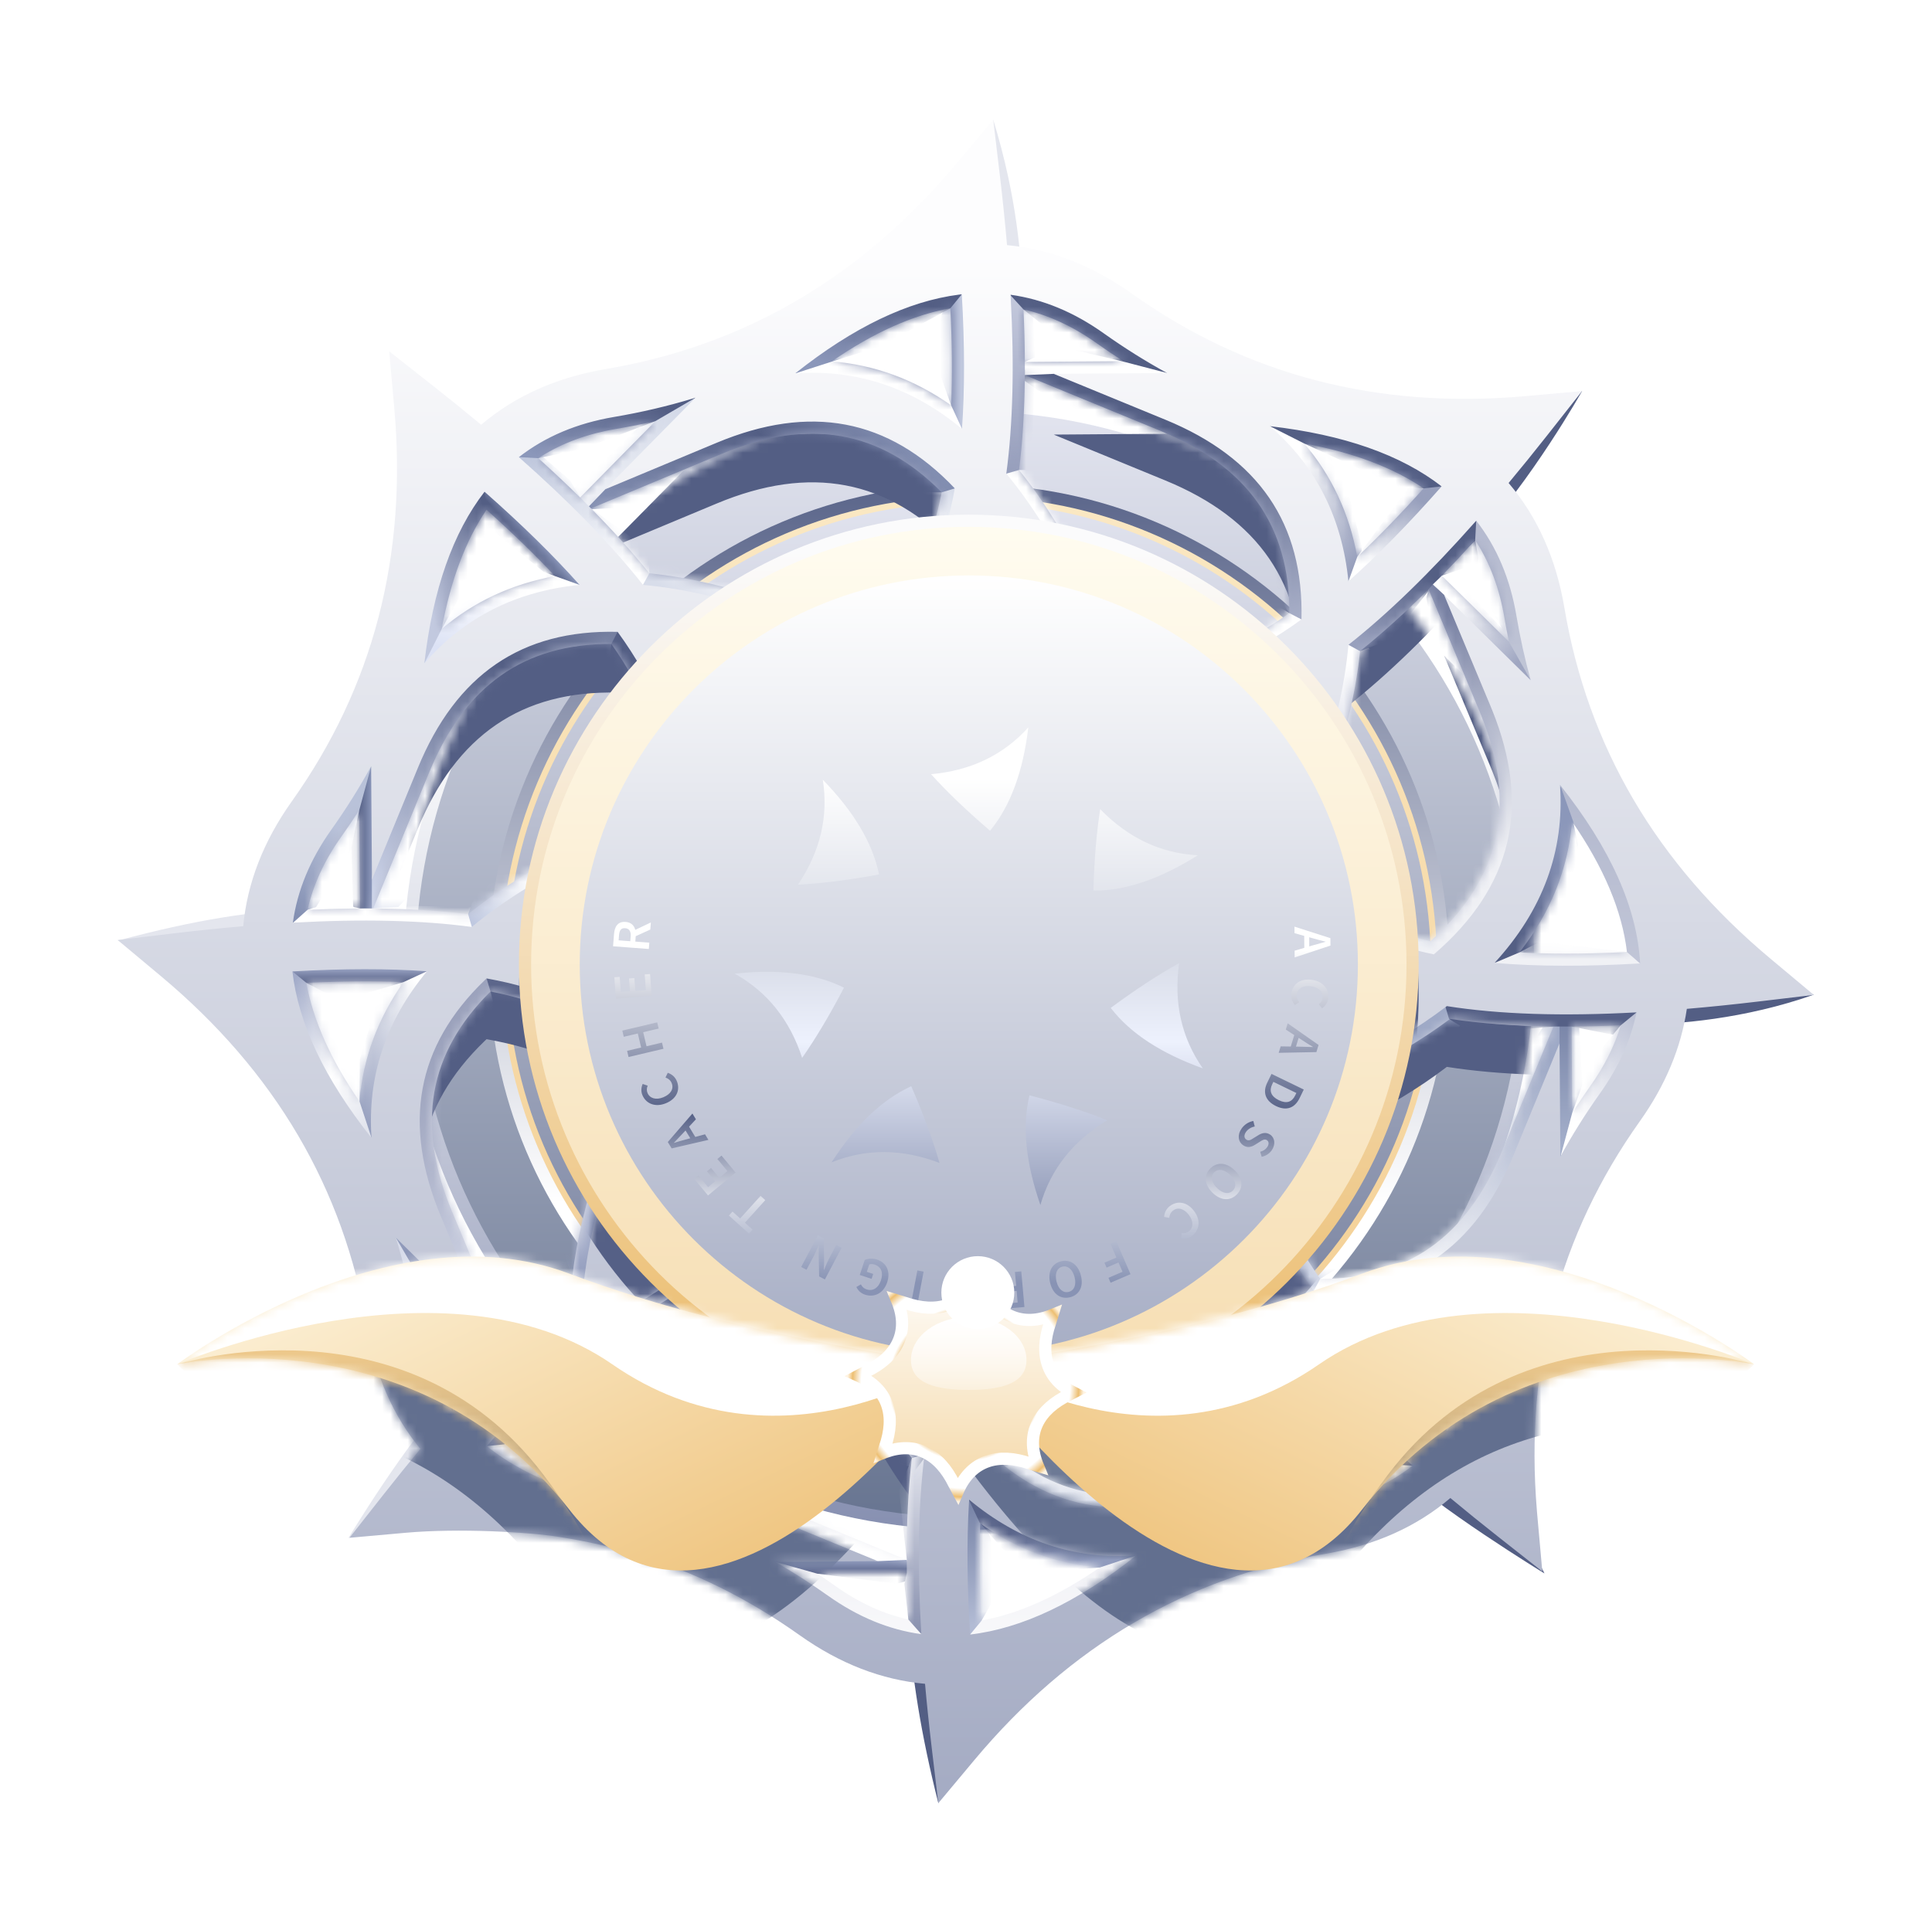 <svg width="225" height="224" viewBox="0 0 225 224" fill="none" xmlns="http://www.w3.org/2000/svg">
<g clip-path="url(#clip0_1911_42)" filter="url(#filter0_d_1911_42)">
<path fill-rule="evenodd" clip-rule="evenodd" d="M179.867 178.063C179.867 178.063 166.909 170.13 162.503 165.641C158.098 161.151 174.672 167.674 174.672 167.674L179.867 178.063Z" fill="#535E84"/>
<path fill-rule="evenodd" clip-rule="evenodd" d="M109.278 204.823C107.289 196.962 106.125 189.83 105.787 183.427C105.784 183.365 106.298 183.474 106.295 183.414C106.026 178.808 108.414 182.155 113.461 193.456L109.278 204.823Z" fill="#535E84"/>
<path fill-rule="evenodd" clip-rule="evenodd" d="M40.574 173.953C40.574 173.953 47.201 162.865 52.964 156.772C53.006 156.728 53.305 157.155 53.344 157.108C57.761 151.78 51.386 168.493 51.386 168.493L40.574 173.953Z" fill="#E4E6EE"/>
<path fill-rule="evenodd" clip-rule="evenodd" d="M13.703 104.351C22.595 101.952 29.949 100.757 35.763 100.766C35.824 100.766 36.077 101.393 35.821 101.27C33.698 105.567 30.221 107.653 25.392 107.528L13.703 104.351Z" fill="#E4E6EE"/>
<path fill-rule="evenodd" clip-rule="evenodd" d="M45.33 35.697C53.615 39.721 58.284 44.341 62.666 48.162C62.712 48.202 62.492 48.842 62.379 48.58C57.958 50.43 55.974 48.724 52.411 45.461L45.33 35.697Z" fill="white"/>
<path fill-rule="evenodd" clip-rule="evenodd" d="M115.671 8.708C118.442 17.814 118.965 24.664 119.195 30.819C119.197 30.866 112.925 32.648 118.709 30.963C114.108 29.619 116.099 25.077 115.383 20.299L115.671 8.708Z" fill="#E4E6EE"/>
<path fill-rule="evenodd" clip-rule="evenodd" d="M184.25 40.327C184.25 40.327 178.268 50.942 171.828 57.691C165.388 64.44 173.861 45.523 173.861 45.523L184.25 40.327Z" fill="#535E84"/>
<path fill-rule="evenodd" clip-rule="evenodd" d="M211.238 110.646C203.229 113.465 195.354 114.14 190.176 114.14C184.997 114.14 188.917 112.02 200.217 106.974L211.238 110.646Z" fill="#535E84"/>
<path fill-rule="evenodd" clip-rule="evenodd" d="M112.828 172.964C149.193 172.964 178.672 143.485 178.672 107.12C178.672 70.756 149.193 41.276 112.828 41.276C76.464 41.276 46.984 70.756 46.984 107.12C46.984 143.485 76.464 172.964 112.828 172.964Z" fill="url(#paint0_linear_1911_42)"/>
<mask id="mask0_1911_42" style="mask-type:luminance" maskUnits="userSpaceOnUse" x="46" y="41" width="133" height="132">
<path fill-rule="evenodd" clip-rule="evenodd" d="M112.828 172.964C149.193 172.964 178.672 143.485 178.672 107.12C178.672 70.756 149.193 41.276 112.828 41.276C76.464 41.276 46.984 70.756 46.984 107.12C46.984 143.485 76.464 172.964 112.828 172.964Z" fill="white"/>
</mask>
<g mask="url(#mask0_1911_42)">
<path fill-rule="evenodd" clip-rule="evenodd" d="M112.828 171.547C148.411 171.547 177.256 142.702 177.256 107.119C177.256 71.537 148.411 42.691 112.828 42.691C77.246 42.691 48.4 71.537 48.4 107.119C48.4 142.702 77.246 171.547 112.828 171.547Z" fill="url(#paint1_linear_1911_42)"/>
<path fill-rule="evenodd" clip-rule="evenodd" d="M112.828 163.05C143.719 163.05 168.76 138.009 168.76 107.118C168.76 76.228 143.719 51.187 112.828 51.187C81.938 51.187 56.897 76.228 56.897 107.118C56.897 138.009 81.938 163.05 112.828 163.05Z" fill="url(#paint2_linear_1911_42)"/>
<path d="M166.99 107.118C166.99 137.031 142.741 161.28 112.828 161.28C82.916 161.28 58.666 137.031 58.666 107.118C58.666 77.206 82.916 52.956 112.828 52.956C142.741 52.956 166.99 77.206 166.99 107.118Z" fill="url(#paint3_linear_1911_42)" stroke="url(#paint4_linear_1911_42)" stroke-width="0.708"/>
<g filter="url(#filter1_f_1911_42)">
<path fill-rule="evenodd" clip-rule="evenodd" d="M116.445 22.305L115.67 15.787L111.46 20.823C100.341 34.125 86.743 42.104 70.567 44.839C64.814 45.811 59.97 47.987 56.035 51.333C54.27 49.86 52.42 48.362 50.485 46.838L45.327 42.777L45.912 49.315C47.456 66.583 43.482 81.84 33.977 95.212C30.67 99.865 28.793 104.717 28.324 109.747C25.727 109.969 23.027 110.247 20.225 110.58L13.707 111.356L18.744 115.565C32.045 126.684 40.024 140.282 42.759 156.458C43.702 162.041 45.779 166.767 48.958 170.637C47.58 172.294 46.18 174.026 44.758 175.833L40.697 180.99L47.235 180.405C53.451 179.85 61.626 180.326 65.106 180.885C68.585 181.443 70.978 181.995 74.037 182.902C80.797 184.906 87.148 188.087 93.132 192.34C97.805 195.661 102.677 197.54 107.729 198C107.94 200.376 108.197 202.838 108.5 205.384L109.276 211.902L113.485 206.866C124.604 193.564 138.202 185.585 154.378 182.851C160.132 181.878 164.975 179.702 168.91 176.356C170.675 177.829 172.525 179.328 174.461 180.851L179.618 184.912L179.033 178.374L178.983 177.786C177.58 160.76 181.571 145.697 190.968 132.477C193.96 128.267 195.782 123.894 196.449 119.373C199.099 119.148 201.856 118.866 204.72 118.525L211.238 117.75L206.202 113.54C192.9 102.421 184.921 88.823 182.187 72.647C181.214 66.894 179.038 62.05 175.692 58.115C177.165 56.35 178.664 54.5 180.187 52.565L184.248 47.407L177.71 47.992C160.443 49.536 145.185 45.562 131.813 36.057C127.16 32.75 122.308 30.873 117.278 30.404C117.056 27.807 116.778 25.108 116.445 22.305ZM112.841 176.965L112.867 176.547C118.656 181.372 125.168 183.561 132.333 183.046C125.455 188.506 119.021 191.556 112.975 192.258C112.622 186.55 112.579 181.451 112.841 176.965ZM81.897 149.617C79.284 150.576 76.449 152.16 73.401 154.368C72.88 165.971 78.154 173.809 89.221 178.357L102.229 183.704L90.281 183.793C92.365 184.988 94.409 186.298 96.413 187.722C99.894 190.196 103.516 191.699 107.297 192.215C106.813 184.136 106.934 177.161 107.672 171.274C104.795 167.79 102.134 163.543 99.701 158.547C95.297 149.505 89.659 146.769 81.897 149.617ZM113.644 169.543C114.236 166.005 115.098 163.018 116.225 160.585C119.699 153.083 125.621 151.031 135.128 154.311C140.495 156.162 145.476 157.293 150.055 157.701C153.705 162.332 158.525 167.287 164.517 172.584C161.437 174.985 157.742 176.537 153.433 177.266C150.524 177.758 147.69 178.407 144.931 179.214L154.45 169.553L141.471 174.971C130.58 179.517 121.411 177.816 113.644 169.543ZM67.848 158.872L67.743 158.966C64.285 162.059 60.596 165.838 56.686 170.303C59.285 172.398 62.47 174.074 66.253 175.33C69.226 176.317 71.986 176.964 75.395 177.395C75.587 177.42 75.779 177.445 75.972 177.47C76.328 177.517 76.687 177.564 77.049 177.606C71.528 172.826 68.462 166.547 67.848 158.872ZM157.448 157.7C164.825 156.968 170.883 153.921 175.526 148.558C174.537 157.157 172.199 163.796 168.513 168.554C164.16 164.718 160.471 161.097 157.448 157.7ZM56.665 115.828L56.44 116.042C48.456 123.742 46.862 132.809 51.346 143.552L56.764 156.531L46.745 146.66C46.526 146.444 46.309 146.229 46.095 146.014C47.042 149.086 47.792 152.253 48.343 155.514C49.042 159.646 50.498 163.214 52.734 166.217C58.17 160.041 63.246 155.092 67.983 151.369C68.444 147.002 69.549 142.278 71.298 137.209C74.578 127.702 72.526 121.78 65.024 118.305C62.729 117.243 59.942 116.416 56.665 115.828ZM113.86 69.483C114.563 67.965 115.174 66.289 115.694 64.455C117.241 66.775 118.726 69.398 120.152 72.328C125.761 83.844 134.339 88.007 144.999 84.096C146.836 83.422 148.738 82.506 150.704 81.349C150.157 84.077 149.353 86.975 148.293 90.048C144.116 102.157 147.238 111.166 157.541 115.938C158.637 116.446 159.815 116.905 161.076 117.318C159.14 118.521 157.014 119.686 154.696 120.815C143.18 126.423 139.017 135.001 142.928 145.661C143.603 147.499 144.518 149.4 145.676 151.367C142.948 150.819 140.049 150.016 136.976 148.956C124.868 144.778 115.858 147.9 111.086 158.204C110.32 159.858 109.662 161.7 109.113 163.731C107.617 161.463 106.178 158.909 104.793 156.067C99.185 144.551 90.607 140.388 79.947 144.299C78.162 144.954 76.317 145.836 74.41 146.948C74.949 144.457 75.696 141.827 76.653 139.055C80.83 126.946 77.708 117.937 67.405 113.165C65.886 112.461 64.211 111.85 62.376 111.33C64.697 109.784 67.32 108.299 70.25 106.872C81.766 101.264 85.929 92.685 82.017 82.025C81.343 80.188 80.428 78.287 79.27 76.32C81.998 76.867 84.896 77.671 87.969 78.731C100.078 82.909 109.088 79.787 113.86 69.483ZM168.496 119.053L168.368 119.152C165.194 121.566 161.46 123.82 157.175 125.907C148.134 130.31 145.397 135.949 148.245 143.71C149.207 146.331 150.796 149.174 153.015 152.231C164.219 152.504 171.825 147.221 176.278 136.387L181.624 123.379L181.722 136.573C183.101 134.056 184.644 131.596 186.351 129.195C188.502 126.168 189.919 123.034 190.591 119.783C181.94 120.253 174.581 120.016 168.496 119.053ZM34.053 115.013L34.144 115.008C39.995 114.673 45.193 114.669 49.732 114.993C44.934 120.771 42.757 127.267 43.271 134.414C37.798 127.519 34.747 121.071 34.053 115.013ZM181.674 93.274C182.227 100.972 179.659 107.916 174.054 114.02C178.914 114.437 184.569 114.46 191.009 114.083C190.659 107.618 187.573 100.705 181.674 93.274ZM171.819 62.622L171.921 62.507C174.322 65.587 175.874 69.282 176.602 73.59C177.035 76.149 177.59 78.651 178.266 81.094L178.2 81.028L168.182 71.157L173.599 84.136L173.788 84.596C178.297 95.784 176.149 105.143 166.988 113.026C164.264 112.462 161.908 111.718 159.922 110.798C152.42 107.324 150.368 101.402 153.647 91.895C155.499 86.528 156.629 81.546 157.038 76.968C161.639 73.341 166.56 68.559 171.819 62.622ZM48.666 91.3L43.319 104.309L43.222 91.112C41.844 93.63 40.3 96.09 38.593 98.492C36.128 101.96 34.627 105.569 34.106 109.335C42.163 108.884 49.104 109.045 54.946 109.83C58.448 106.923 62.726 104.235 67.769 101.78C76.81 97.376 79.547 91.738 76.699 83.977C75.737 81.356 74.147 78.513 71.929 75.455C60.725 75.183 53.119 80.466 48.666 91.3ZM117.706 36.489L117.69 36.187C121.455 36.708 125.064 38.209 128.532 40.674C130.934 42.381 133.394 43.924 135.912 45.303L122.716 45.4L135.724 50.747C146.558 55.2 151.841 62.805 151.569 74.01C148.511 76.228 145.668 77.818 143.048 78.779C135.286 81.627 129.648 78.891 125.244 69.849C122.789 64.806 120.101 60.528 117.194 57.026C117.969 51.257 118.136 44.416 117.706 36.489ZM56.432 59.132C52.746 63.892 50.408 70.53 49.419 79.129C54.062 73.766 60.12 70.718 67.497 69.986C64.474 66.59 60.785 62.969 56.432 59.132ZM80.764 48.251L81.01 48.175C80.795 48.39 80.58 48.607 80.364 48.825L70.494 58.844L83.473 53.426C94.315 48.901 103.451 50.567 111.196 58.745C110.608 62.022 109.782 64.81 108.719 67.104C105.244 74.606 99.323 76.658 89.815 73.378C84.448 71.527 79.467 70.397 74.888 69.988C71.238 65.357 66.418 60.402 60.427 55.105C63.507 52.704 67.202 51.152 71.51 50.424C74.684 49.887 77.769 49.163 80.764 48.251ZM147.895 51.498C153.258 56.141 156.305 62.198 157.038 69.575C160.435 66.552 164.056 62.864 167.892 58.51C163.134 54.825 156.495 52.486 147.895 51.498ZM111.707 36.169L112.011 36.133C112.352 42.02 112.357 47.248 112.032 51.811C106.254 47.013 99.758 44.836 92.611 45.35C99.39 39.969 105.738 36.929 111.707 36.169Z" fill="#535E84"/>
</g>
</g>
<path fill-rule="evenodd" clip-rule="evenodd" d="M116.183 27.472L117.883 27.707C121.872 28.258 125.694 29.842 129.352 32.442C131.447 33.931 133.587 35.293 135.763 36.522L141.298 39.602L129.759 39.687L136.262 42.359C147.681 47.053 153.269 55.218 152.984 66.967L152.967 67.667L152.4 68.079C149.246 70.366 146.291 72.02 143.535 73.031C135.002 76.162 128.651 73.001 123.971 63.392C121.564 58.449 118.937 54.265 116.104 50.853L115.707 50.375L115.79 49.76C116.28 46.109 116.524 42.004 116.521 37.44L116.52 37.307L116.521 37.164L116.519 36.752C116.506 34.677 116.444 32.51 116.331 30.249L116.292 29.488L116.183 27.472ZM57.368 50.992L56.236 49.995L55.312 51.188C51.444 56.183 49.026 63.069 48.012 71.889L47.489 76.444L50.489 72.978C54.883 67.904 60.6 65.016 67.636 64.318L70.402 64.043L68.554 61.968C65.484 58.518 61.753 54.856 57.368 50.992ZM173.038 54.56L171.991 53.215L170.759 54.608L170.254 55.176C168.913 56.676 167.597 58.099 166.303 59.444L165.19 60.588L164.858 60.924C161.829 63.98 158.931 66.597 156.162 68.78L155.682 69.158L155.628 69.766C155.23 74.227 154.124 79.097 152.309 84.357C148.824 94.461 151.079 101.187 159.327 105.007C161.42 105.976 163.879 106.752 166.701 107.337L167.384 107.478L167.912 107.023C177.493 98.78 179.858 88.791 175.102 76.99L174.91 76.522L172.198 70.025L177.207 74.96L177.265 75.018L181.018 78.778L179.386 72.73C178.834 70.629 178.37 68.475 177.999 66.277C177.231 61.733 175.581 57.823 173.038 54.56ZM179.933 81.727L182.784 85.317C188.838 92.944 192.055 100.124 192.424 106.93L192.501 108.338L191.093 108.421C184.604 108.801 178.879 108.779 173.934 108.355L171.063 108.109L173.012 105.986C178.37 100.151 180.786 93.585 180.262 86.299L179.933 81.727ZM52.583 106.698L49.833 106.502C45.22 106.173 39.959 106.177 34.063 106.516L33.973 106.521L32.465 106.606L32.692 108.47C33.504 114.727 36.662 121.285 42.162 128.215L45.013 131.806L44.684 127.233C44.197 120.471 46.243 114.331 50.822 108.819L52.583 106.698ZM56.914 107.356L56.208 107.229L55.463 107.938L55.198 108.196C47.044 116.226 45.363 125.817 50.039 137.019L52.748 143.508L47.738 138.573L47.414 138.252L47.094 137.933L43.063 133.914L44.741 139.353C45.67 142.364 46.405 145.471 46.947 148.672C47.683 153.03 49.23 156.804 51.598 159.984L52.642 161.386L53.797 160.074C55.652 157.966 57.462 156.006 59.227 154.192L59.963 153.442L60.186 153.218C63.207 150.177 66.097 147.574 68.858 145.404L69.328 145.034L69.391 144.439C69.84 140.183 70.922 135.561 72.636 130.592C76.122 120.488 73.866 113.762 65.618 109.942C63.204 108.824 60.301 107.963 56.914 107.356ZM177.456 137.09L176.933 141.644C175.919 150.465 173.501 157.352 169.633 162.346L168.709 163.539L167.577 162.541C163.193 158.678 159.461 155.017 156.39 151.567L154.542 149.49L157.308 149.216C164.345 148.518 170.062 145.63 174.455 140.556L177.456 137.09ZM108.764 163.295C105.96 159.9 103.359 155.747 100.974 150.85C96.294 141.24 89.943 138.079 81.41 141.21C78.661 142.219 75.714 143.866 72.57 146.145L72.017 146.546L71.986 147.228C71.441 159.381 77.018 167.796 88.683 172.59L95.186 175.263L85.098 175.338L90.348 178.393C92.121 179.44 93.872 180.577 95.593 181.799C99.264 184.409 103.101 185.995 107.105 186.541L108.813 186.774L108.71 185.053C108.575 182.798 108.433 177.646 108.433 177.646L108.429 177.186C108.385 172.434 108.601 168.165 109.077 164.373L109.153 163.767L108.764 163.295ZM113.775 168.381L111.627 166.591L111.429 169.799L111.395 170.424C111.167 174.83 111.223 179.779 111.563 185.267L111.655 186.759L113.139 186.586C119.488 185.849 126.159 182.677 133.214 177.077L136.805 174.226L132.232 174.555C125.453 175.043 119.298 172.985 113.775 168.381ZM114.151 172.238C114.042 175.447 114.078 178.948 114.26 182.735L114.301 183.551C118.644 182.763 123.229 180.712 128.072 177.37C123.098 176.977 118.442 175.258 114.151 172.238ZM95.203 178.095L105.607 178.018C105.633 179.761 105.692 181.564 105.785 183.428C102.854 182.772 100.009 181.463 97.234 179.491C96.561 179.013 95.884 178.547 95.203 178.095ZM82.385 143.869C80.059 144.722 77.524 146.111 74.791 148.038C74.53 158.6 79.403 165.714 89.759 169.971L105.592 176.478C105.576 172.142 105.776 168.193 106.194 164.625C103.388 161.14 100.798 156.957 98.428 152.09C94.346 143.708 89.456 141.275 82.385 143.869ZM150.182 149.213C145.721 148.815 140.85 147.71 135.591 145.895C125.486 142.409 118.76 144.665 114.94 152.913C113.755 155.472 112.859 158.58 112.248 162.231L112.132 162.923L112.612 163.435C120.754 172.107 130.538 173.992 142.017 169.2L148.506 166.492L140.148 174.973L146.242 173.235C148.653 172.565 151.132 172.014 153.67 171.585C158.215 170.816 162.125 169.167 165.388 166.624L166.733 165.575L165.456 164.446C163.537 162.75 161.743 161.092 160.072 159.472L159.443 158.857L159.084 158.504C156.002 155.452 153.365 152.535 151.168 149.747L150.79 149.268L150.182 149.213ZM69.033 148.837L69.261 151.683C69.846 159.009 72.753 164.936 77.977 169.459L81.443 172.46L76.888 171.936C76.314 171.87 75.751 171.799 75.199 171.721L75.094 171.706L74.992 171.676C72.072 170.808 69.086 170.133 66.034 169.653L65.918 169.634L65.808 169.598C61.875 168.292 58.539 166.538 55.798 164.329L54.649 163.404L55.621 162.294C59.388 157.993 62.964 154.309 66.344 151.245L66.8 150.835L69.033 148.837ZM149.511 169.507L157.741 161.154C159.159 162.539 160.663 163.949 162.255 165.384C159.668 167.073 156.655 168.207 153.199 168.791C151.956 169.002 150.727 169.24 149.511 169.507ZM117.51 154.102C116.513 156.254 115.728 158.889 115.162 162.001C122.371 169.358 130.746 170.835 140.926 166.586L156.612 160.038C153.826 157.25 151.397 154.564 149.322 151.975C144.789 151.513 139.899 150.376 134.667 148.571C125.854 145.531 120.675 147.268 117.51 154.102ZM58.76 163.017C61.548 159.888 64.222 157.115 66.774 154.704C67.612 159.837 69.599 164.325 72.72 168.12C70.801 167.932 68.573 167.538 66.591 166.873C63.574 165.861 60.967 164.576 58.76 163.017ZM173.505 145.487C169.778 148.668 165.364 150.729 160.311 151.652C162.478 153.953 164.939 156.352 167.691 158.845L168.286 159.381C170.723 155.782 172.465 151.161 173.505 145.487ZM49.74 148.2C49.478 146.651 49.172 145.123 48.822 143.616L55.77 150.461L57.372 152.04L56.741 152.69C55.476 154.002 54.19 155.385 52.883 156.841C51.34 154.349 50.293 151.474 49.74 148.2ZM57.123 110.275C49.869 117.456 48.423 125.794 52.653 135.927L58.784 150.615C61.499 147.919 64.116 145.564 66.641 143.546C67.149 139.233 68.257 134.603 69.96 129.668C73 120.855 71.263 115.676 64.429 112.511C62.416 111.579 59.978 110.831 57.123 110.275ZM168.719 110.579L168.115 110.483L167.504 110.955L167.013 111.324C164.028 113.537 160.538 115.619 156.556 117.558C146.947 122.238 143.786 128.589 146.917 137.122C147.928 139.878 149.581 142.833 151.869 145.987L152.281 146.554L152.981 146.571C164.73 146.857 172.895 141.269 177.588 129.849L180.261 123.346L180.347 134.883L183.426 129.349C184.656 127.173 186.017 125.034 187.506 122.939C189.773 119.75 191.267 116.435 191.979 112.993L192.351 111.193L190.515 111.293C188.063 111.426 185.72 111.502 183.484 111.521L183.211 111.521H181.5C176.723 111.486 172.465 111.171 168.719 110.579ZM168.873 113.467L168.705 113.593C165.567 115.92 161.927 118.091 157.795 120.103C149.414 124.185 146.98 129.075 149.574 136.146C150.428 138.474 151.82 141.013 153.749 143.749C163.915 143.776 170.806 138.897 174.968 128.772L180.913 114.356C176.481 114.302 172.46 114 168.873 113.467ZM188.75 114.213C186.772 114.299 184.865 114.346 183.026 114.354L183.101 124.401C183.771 123.356 184.47 122.321 185.197 121.297C186.839 118.987 188.022 116.628 188.75 114.213ZM41.869 123.074C38.517 118.219 36.464 113.622 35.68 109.268C39.786 109.068 43.556 109.039 46.983 109.18C43.973 113.464 42.261 118.111 41.869 123.074ZM183.076 90.461C182.642 95.96 180.587 101.068 176.947 105.724C180.478 105.908 184.387 105.904 188.667 105.712L189.474 105.673C188.91 100.905 186.791 95.842 183.076 90.461ZM158.39 70.626C160.954 68.571 163.612 66.17 166.371 63.418L172.293 77.605L172.478 78.057C176.692 88.511 174.803 97.07 166.59 104.416C164.259 103.894 162.234 103.233 160.517 102.437C153.683 99.272 151.946 94.093 154.986 85.281C156.791 80.048 157.928 75.159 158.39 70.626ZM71.964 66.963L72.665 66.98L73.076 67.547C75.364 70.701 77.018 73.656 78.029 76.412C81.16 84.945 77.999 91.296 68.389 95.976C63.447 98.383 59.263 101.01 55.851 103.843L55.373 104.24L54.758 104.157C51.176 103.676 47.158 103.432 42.696 103.426L42.304 103.426L41.344 103.431C39.07 103.452 36.684 103.532 34.186 103.672L32.469 103.768L32.705 102.064C33.256 98.076 34.84 94.253 37.44 90.595C38.929 88.5 40.291 86.36 41.52 84.184L44.6 78.649L44.685 90.188L47.357 83.685C52.051 72.266 60.215 66.677 71.964 66.963ZM49.976 84.762C54.138 74.636 61.029 69.757 71.195 69.784C73.124 72.52 74.516 75.059 75.37 77.387C77.964 84.458 75.53 89.348 67.149 93.43C62.239 95.821 58.025 98.436 54.522 101.271C51.181 100.851 47.498 100.627 43.468 100.597L49.976 84.762ZM41.845 89.132C41.175 90.178 40.476 91.213 39.748 92.237C37.783 95.001 36.477 97.836 35.819 100.755C37.632 100.672 39.388 100.621 41.085 100.603L41.929 100.596L41.845 89.132ZM118.677 49.524C119.097 46.183 119.321 42.5 119.351 38.47L135.186 44.979C145.312 49.141 150.19 56.032 150.163 66.197C147.427 68.127 144.888 69.518 142.56 70.373C135.49 72.967 130.6 70.533 126.518 62.152C124.127 57.242 121.511 53.028 118.677 49.524ZM171.798 57.694C170.486 59.149 169.195 60.531 167.925 61.841L169.175 63.073L175.727 69.528C175.537 68.609 175.363 67.683 175.205 66.75C174.621 63.293 173.487 60.281 171.798 57.694ZM82.014 42.096L86.038 38.061L80.347 39.82L79.542 40.06C76.865 40.84 74.107 41.47 71.275 41.949C66.73 42.717 62.82 44.366 59.558 46.909L58.213 47.958L59.49 49.087C61.6 50.953 63.56 52.773 65.372 54.547L66.006 55.173L66.345 55.511C69.22 58.389 71.696 61.146 73.777 63.786L74.155 64.266L74.764 64.32C79.224 64.718 84.095 65.824 89.355 67.638C99.459 71.124 106.185 68.868 110.005 60.621C111.123 58.206 111.984 55.303 112.591 51.917L112.717 51.213L112.225 50.693C104.105 42.118 94.356 40.271 82.928 45.041L76.439 47.75L81.374 42.741L81.695 42.416L82.014 42.096ZM56.66 54.153C54.223 57.752 52.481 62.373 51.441 68.046C55.167 64.865 59.581 62.805 64.635 61.882C62.313 59.417 59.654 56.839 56.66 54.153ZM68.83 53.996L84.019 47.656C94.148 43.427 102.488 44.869 109.67 52.127C109.115 54.981 108.367 57.418 107.435 59.431C104.269 66.266 99.091 68.002 90.278 64.962C85.045 63.157 80.156 62.02 75.623 61.558C73.672 59.124 71.409 56.605 68.83 53.996ZM143.502 42.491L148.057 43.015C156.877 44.029 163.764 46.447 168.759 50.314L169.952 51.238L168.954 52.37C165.09 56.755 161.429 60.487 157.979 63.557L155.903 65.404L155.628 62.639C154.93 55.602 152.042 49.885 146.968 45.492L143.502 42.491ZM158.065 59.637C157.142 54.584 155.081 50.17 151.901 46.444C157.574 47.483 162.195 49.226 165.794 51.662C163.108 54.656 160.53 57.316 158.065 59.637ZM76.331 43.824C74.824 44.174 73.296 44.479 71.747 44.741C68.441 45.3 65.541 46.362 63.031 47.931L62.691 48.148C64.416 49.704 66.039 51.23 67.56 52.727L69.486 50.772L76.331 43.824ZM113.426 28.975L113.339 27.474L111.541 27.687C105.264 28.486 98.685 31.646 91.732 37.165L88.141 40.015L92.714 39.686C99.476 39.2 105.616 41.246 111.128 45.825L113.249 47.586L113.445 44.836C113.776 40.199 113.769 34.908 113.426 28.975ZM110.681 30.682C106.327 31.465 101.73 33.519 96.874 36.87C101.838 37.263 106.485 38.975 110.768 41.984C110.91 38.557 110.881 34.787 110.681 30.682ZM119.353 36.932C119.344 34.974 119.291 32.937 119.195 30.821C122.114 31.479 124.948 32.786 127.712 34.751C128.736 35.479 129.771 36.178 130.817 36.847L119.353 36.932Z" fill="url(#paint5_linear_1911_42)"/>
<mask id="mask1_1911_42" style="mask-type:luminance" maskUnits="userSpaceOnUse" x="32" y="27" width="161" height="160">
<path fill-rule="evenodd" clip-rule="evenodd" d="M116.183 27.472L117.883 27.707C121.872 28.258 125.694 29.842 129.352 32.442C131.447 33.931 133.587 35.293 135.763 36.522L141.298 39.602L129.759 39.687L136.262 42.359C147.681 47.053 153.269 55.218 152.984 66.967L152.967 67.667L152.4 68.079C149.246 70.366 146.291 72.02 143.535 73.031C135.002 76.162 128.651 73.001 123.971 63.392C121.564 58.449 118.937 54.265 116.104 50.853L115.707 50.375L115.79 49.76C116.28 46.109 116.524 42.004 116.521 37.44L116.52 37.307L116.521 37.164L116.519 36.752C116.506 34.677 116.444 32.51 116.331 30.249L116.292 29.488L116.183 27.472ZM57.368 50.992L56.236 49.995L55.312 51.188C51.444 56.183 49.026 63.069 48.012 71.889L47.489 76.444L50.489 72.978C54.883 67.904 60.6 65.016 67.636 64.318L70.402 64.043L68.554 61.968C65.484 58.518 61.753 54.856 57.368 50.992ZM173.038 54.56L171.991 53.215L170.759 54.608L170.254 55.176C168.913 56.676 167.597 58.099 166.303 59.444L165.19 60.588L164.858 60.924C161.829 63.98 158.931 66.597 156.162 68.78L155.682 69.158L155.628 69.766C155.23 74.227 154.124 79.097 152.309 84.357C148.824 94.461 151.079 101.187 159.327 105.007C161.42 105.976 163.879 106.752 166.701 107.337L167.384 107.478L167.912 107.023C177.493 98.78 179.858 88.791 175.102 76.99L174.91 76.522L172.198 70.025L177.207 74.96L177.265 75.018L181.018 78.778L179.386 72.73C178.834 70.629 178.37 68.475 177.999 66.277C177.231 61.733 175.581 57.823 173.038 54.56ZM179.933 81.727L182.784 85.317C188.838 92.944 192.055 100.124 192.424 106.93L192.501 108.338L191.093 108.421C184.604 108.801 178.879 108.779 173.934 108.355L171.063 108.109L173.012 105.986C178.37 100.151 180.786 93.585 180.262 86.299L179.933 81.727ZM52.583 106.698L49.833 106.502C45.22 106.173 39.959 106.177 34.063 106.516L33.973 106.521L32.465 106.606L32.692 108.47C33.504 114.727 36.662 121.285 42.162 128.215L45.013 131.806L44.684 127.233C44.197 120.471 46.243 114.331 50.822 108.819L52.583 106.698ZM56.914 107.356L56.208 107.229L55.463 107.938L55.198 108.196C47.044 116.226 45.363 125.817 50.039 137.019L52.748 143.508L47.738 138.573L47.414 138.252L47.094 137.933L43.063 133.914L44.741 139.353C45.67 142.364 46.405 145.471 46.947 148.672C47.683 153.03 49.23 156.804 51.598 159.984L52.642 161.386L53.797 160.074C55.652 157.966 57.462 156.006 59.227 154.192L59.963 153.442L60.186 153.218C63.207 150.177 66.097 147.574 68.858 145.404L69.328 145.034L69.391 144.439C69.84 140.183 70.922 135.561 72.636 130.592C76.122 120.488 73.866 113.762 65.618 109.942C63.204 108.824 60.301 107.963 56.914 107.356ZM177.456 137.09L176.933 141.644C175.919 150.465 173.501 157.352 169.633 162.346L168.709 163.539L167.577 162.541C163.193 158.678 159.461 155.017 156.39 151.567L154.542 149.49L157.308 149.216C164.345 148.518 170.062 145.63 174.455 140.556L177.456 137.09ZM108.764 163.295C105.96 159.9 103.359 155.747 100.974 150.85C96.294 141.24 89.943 138.079 81.41 141.21C78.661 142.219 75.714 143.866 72.57 146.145L72.017 146.546L71.986 147.228C71.441 159.381 77.018 167.796 88.683 172.59L95.186 175.263L85.098 175.338L90.348 178.393C92.121 179.44 93.872 180.577 95.593 181.799C99.264 184.409 103.101 185.995 107.105 186.541L108.813 186.774L108.71 185.053C108.575 182.798 108.433 177.646 108.433 177.646L108.429 177.186C108.385 172.434 108.601 168.165 109.077 164.373L109.153 163.767L108.764 163.295ZM113.775 168.381L111.627 166.591L111.429 169.799L111.395 170.424C111.167 174.83 111.223 179.779 111.563 185.267L111.655 186.759L113.139 186.586C119.488 185.849 126.159 182.677 133.214 177.077L136.805 174.226L132.232 174.555C125.453 175.043 119.298 172.985 113.775 168.381ZM114.151 172.238C114.042 175.447 114.078 178.948 114.26 182.735L114.301 183.551C118.644 182.763 123.229 180.712 128.072 177.37C123.098 176.977 118.442 175.258 114.151 172.238ZM95.203 178.095L105.607 178.018C105.633 179.761 105.692 181.564 105.785 183.428C102.854 182.772 100.009 181.463 97.234 179.491C96.561 179.013 95.884 178.547 95.203 178.095ZM82.385 143.869C80.059 144.722 77.524 146.111 74.791 148.038C74.53 158.6 79.403 165.714 89.759 169.971L105.592 176.478C105.576 172.142 105.776 168.193 106.194 164.625C103.388 161.14 100.798 156.957 98.428 152.09C94.346 143.708 89.456 141.275 82.385 143.869ZM150.182 149.213C145.721 148.815 140.85 147.71 135.591 145.895C125.486 142.409 118.76 144.665 114.94 152.913C113.755 155.472 112.859 158.58 112.248 162.231L112.132 162.923L112.612 163.435C120.754 172.107 130.538 173.992 142.017 169.2L148.506 166.492L140.148 174.973L146.242 173.235C148.653 172.565 151.132 172.014 153.67 171.585C158.215 170.816 162.125 169.167 165.388 166.624L166.733 165.575L165.456 164.446C163.537 162.75 161.743 161.092 160.072 159.472L159.443 158.857L159.084 158.504C156.002 155.452 153.365 152.535 151.168 149.747L150.79 149.268L150.182 149.213ZM69.033 148.837L69.261 151.683C69.846 159.009 72.753 164.936 77.977 169.459L81.443 172.46L76.888 171.936C76.314 171.87 75.751 171.799 75.199 171.721L75.094 171.706L74.992 171.676C72.072 170.808 69.086 170.133 66.034 169.653L65.918 169.634L65.808 169.598C61.875 168.292 58.539 166.538 55.798 164.329L54.649 163.404L55.621 162.294C59.388 157.993 62.964 154.309 66.344 151.245L66.8 150.835L69.033 148.837ZM149.511 169.507L157.741 161.154C159.159 162.539 160.663 163.949 162.255 165.384C159.668 167.073 156.655 168.207 153.199 168.791C151.956 169.002 150.727 169.24 149.511 169.507ZM117.51 154.102C116.513 156.254 115.728 158.889 115.162 162.001C122.371 169.358 130.746 170.835 140.926 166.586L156.612 160.038C153.826 157.25 151.397 154.564 149.322 151.975C144.789 151.513 139.899 150.376 134.667 148.571C125.854 145.531 120.675 147.268 117.51 154.102ZM58.76 163.017C61.548 159.888 64.222 157.115 66.774 154.704C67.612 159.837 69.599 164.325 72.72 168.12C70.801 167.932 68.573 167.538 66.591 166.873C63.574 165.861 60.967 164.576 58.76 163.017ZM173.505 145.487C169.778 148.668 165.364 150.729 160.311 151.652C162.478 153.953 164.939 156.352 167.691 158.845L168.286 159.381C170.723 155.782 172.465 151.161 173.505 145.487ZM49.74 148.2C49.478 146.651 49.172 145.123 48.822 143.616L55.77 150.461L57.372 152.04L56.741 152.69C55.476 154.002 54.19 155.385 52.883 156.841C51.34 154.349 50.293 151.474 49.74 148.2ZM57.123 110.275C49.869 117.456 48.423 125.794 52.653 135.927L58.784 150.615C61.499 147.919 64.116 145.564 66.641 143.546C67.149 139.233 68.257 134.603 69.96 129.668C73 120.855 71.263 115.676 64.429 112.511C62.416 111.579 59.978 110.831 57.123 110.275ZM168.719 110.579L168.115 110.483L167.504 110.955L167.013 111.324C164.028 113.537 160.538 115.619 156.556 117.558C146.947 122.238 143.786 128.589 146.917 137.122C147.928 139.878 149.581 142.833 151.869 145.987L152.281 146.554L152.981 146.571C164.73 146.857 172.895 141.269 177.588 129.849L180.261 123.346L180.347 134.883L183.426 129.349C184.656 127.173 186.017 125.034 187.506 122.939C189.773 119.75 191.267 116.435 191.979 112.993L192.351 111.193L190.515 111.293C188.063 111.426 185.72 111.502 183.484 111.521L183.211 111.521H181.5C176.723 111.486 172.465 111.171 168.719 110.579ZM168.873 113.467L168.705 113.593C165.567 115.92 161.927 118.091 157.795 120.103C149.414 124.185 146.98 129.075 149.574 136.146C150.428 138.474 151.82 141.013 153.749 143.749C163.915 143.776 170.806 138.897 174.968 128.772L180.913 114.356C176.481 114.302 172.46 114 168.873 113.467ZM188.75 114.213C186.772 114.299 184.865 114.346 183.026 114.354L183.101 124.401C183.771 123.356 184.47 122.321 185.197 121.297C186.839 118.987 188.022 116.628 188.75 114.213ZM41.869 123.074C38.517 118.219 36.464 113.622 35.68 109.268C39.786 109.068 43.556 109.039 46.983 109.18C43.973 113.464 42.261 118.111 41.869 123.074ZM183.076 90.461C182.642 95.96 180.587 101.068 176.947 105.724C180.478 105.908 184.387 105.904 188.667 105.712L189.474 105.673C188.91 100.905 186.791 95.842 183.076 90.461ZM158.39 70.626C160.954 68.571 163.612 66.17 166.371 63.418L172.293 77.605L172.478 78.057C176.692 88.511 174.803 97.07 166.59 104.416C164.259 103.894 162.234 103.233 160.517 102.437C153.683 99.272 151.946 94.093 154.986 85.281C156.791 80.048 157.928 75.159 158.39 70.626ZM71.964 66.963L72.665 66.98L73.076 67.547C75.364 70.701 77.018 73.656 78.029 76.412C81.16 84.945 77.999 91.296 68.389 95.976C63.447 98.383 59.263 101.01 55.851 103.843L55.373 104.24L54.758 104.157C51.176 103.676 47.158 103.432 42.696 103.426L42.304 103.426L41.344 103.431C39.07 103.452 36.684 103.532 34.186 103.672L32.469 103.768L32.705 102.064C33.256 98.076 34.84 94.253 37.44 90.595C38.929 88.5 40.291 86.36 41.52 84.184L44.6 78.649L44.685 90.188L47.357 83.685C52.051 72.266 60.215 66.677 71.964 66.963ZM49.976 84.762C54.138 74.636 61.029 69.757 71.195 69.784C73.124 72.52 74.516 75.059 75.37 77.387C77.964 84.458 75.53 89.348 67.149 93.43C62.239 95.821 58.025 98.436 54.522 101.271C51.181 100.851 47.498 100.627 43.468 100.597L49.976 84.762ZM41.845 89.132C41.175 90.178 40.476 91.213 39.748 92.237C37.783 95.001 36.477 97.836 35.819 100.755C37.632 100.672 39.388 100.621 41.085 100.603L41.929 100.596L41.845 89.132ZM118.677 49.524C119.097 46.183 119.321 42.5 119.351 38.47L135.186 44.979C145.312 49.141 150.19 56.032 150.163 66.197C147.427 68.127 144.888 69.518 142.56 70.373C135.49 72.967 130.6 70.533 126.518 62.152C124.127 57.242 121.511 53.028 118.677 49.524ZM171.798 57.694C170.486 59.149 169.195 60.531 167.925 61.841L169.175 63.073L175.727 69.528C175.537 68.609 175.363 67.683 175.205 66.75C174.621 63.293 173.487 60.281 171.798 57.694ZM82.014 42.096L86.038 38.061L80.347 39.82L79.542 40.06C76.865 40.84 74.107 41.47 71.275 41.949C66.73 42.717 62.82 44.366 59.558 46.909L58.213 47.958L59.49 49.087C61.6 50.953 63.56 52.773 65.372 54.547L66.006 55.173L66.345 55.511C69.22 58.389 71.696 61.146 73.777 63.786L74.155 64.266L74.764 64.32C79.224 64.718 84.095 65.824 89.355 67.638C99.459 71.124 106.185 68.868 110.005 60.621C111.123 58.206 111.984 55.303 112.591 51.917L112.717 51.213L112.225 50.693C104.105 42.118 94.356 40.271 82.928 45.041L76.439 47.75L81.374 42.741L81.695 42.416L82.014 42.096ZM56.66 54.153C54.223 57.752 52.481 62.373 51.441 68.046C55.167 64.865 59.581 62.805 64.635 61.882C62.313 59.417 59.654 56.839 56.66 54.153ZM68.83 53.996L84.019 47.656C94.148 43.427 102.488 44.869 109.67 52.127C109.115 54.981 108.367 57.418 107.435 59.431C104.269 66.266 99.091 68.002 90.278 64.962C85.045 63.157 80.156 62.02 75.623 61.558C73.672 59.124 71.409 56.605 68.83 53.996ZM143.502 42.491L148.057 43.015C156.877 44.029 163.764 46.447 168.759 50.314L169.952 51.238L168.954 52.37C165.09 56.755 161.429 60.487 157.979 63.557L155.903 65.404L155.628 62.639C154.93 55.602 152.042 49.885 146.968 45.492L143.502 42.491ZM158.065 59.637C157.142 54.584 155.081 50.17 151.901 46.444C157.574 47.483 162.195 49.226 165.794 51.662C163.108 54.656 160.53 57.316 158.065 59.637ZM76.331 43.824C74.824 44.174 73.296 44.479 71.747 44.741C68.441 45.3 65.541 46.362 63.031 47.931L62.691 48.148C64.416 49.704 66.039 51.23 67.56 52.727L69.486 50.772L76.331 43.824ZM113.426 28.975L113.339 27.474L111.541 27.687C105.264 28.486 98.685 31.646 91.732 37.165L88.141 40.015L92.714 39.686C99.476 39.2 105.616 41.246 111.128 45.825L113.249 47.586L113.445 44.836C113.776 40.199 113.769 34.908 113.426 28.975ZM110.681 30.682C106.327 31.465 101.73 33.519 96.874 36.87C101.838 37.263 106.485 38.975 110.768 41.984C110.91 38.557 110.881 34.787 110.681 30.682ZM119.353 36.932C119.344 34.974 119.291 32.937 119.195 30.821C122.114 31.479 124.948 32.786 127.712 34.751C128.736 35.479 129.771 36.178 130.817 36.847L119.353 36.932Z" fill="white"/>
</mask>
<g mask="url(#mask1_1911_42)">
<path fill-rule="evenodd" clip-rule="evenodd" d="M109.906 39.621L113.265 43.361L112.827 47.038L91.357 39.931L91.837 37.855L95.262 36.09L103.866 36.895L109.906 39.621Z" fill="white"/>
<path fill-rule="evenodd" clip-rule="evenodd" d="M109.671 31.364L111.908 27.805L113.265 29.497V43.694L112.033 44.735L110.768 41.985L108.74 36.334L109.671 31.364Z" fill="url(#paint6_linear_1911_42)"/>
<path fill-rule="evenodd" clip-rule="evenodd" d="M110.68 30.683L112.011 29.056L113.687 26.969L107.209 27.472L91.58 34.284V37.855L92.611 38.273L96.873 36.895L102.441 35.149L110.68 30.683Z" fill="url(#paint7_linear_1911_42)"/>
<path fill-rule="evenodd" clip-rule="evenodd" d="M111.727 49.995L103.184 52.727L72.643 61.099L74.93 65.141L85.814 67.456L99.399 69.784L109.174 66.675L113.689 53.639L111.727 49.995Z" fill="url(#paint8_linear_1911_42)"/>
<path fill-rule="evenodd" clip-rule="evenodd" d="M67.582 54.153L69.774 51.462L72.849 50.334L87.067 42.859H93.547L101.2 42.502L104.665 45.02L110.857 48.722L111.198 51.667L109.672 52.126H104.901L77.778 53.64L67.582 54.153Z" fill="url(#paint9_linear_1911_42)"/>
<path fill-rule="evenodd" clip-rule="evenodd" d="M70.496 51.767L67.765 54.621L66.734 51.767L72.03 46.863L78.054 40.835L82.031 39.826L82.234 42.707L70.496 51.767Z" fill="url(#paint10_linear_1911_42)"/>
<path fill-rule="evenodd" clip-rule="evenodd" d="M63.422 48.148L61.272 46.723L59.539 47.804L60.293 49.778L70.232 60.686L74.872 62.909L75.624 61.557L75.465 58.747L68.831 53.995L67.582 52.727L66.377 50.714L63.422 48.148Z" fill="url(#paint11_linear_1911_42)"/>
<path fill-rule="evenodd" clip-rule="evenodd" d="M68.31 63.535L66.089 59.461L60.428 60.693L48.892 65.526C48.892 65.526 47.488 71.3 47.488 71.3C47.488 71.3 48.557 73.89 48.557 73.89L55.942 71.3L68.31 63.535Z" fill="url(#paint12_linear_1911_42)"/>
<path fill-rule="evenodd" clip-rule="evenodd" d="M57.519 51.735L57.077 57.918L51.442 68.046L49.42 72.052H48.559C48.559 72.052 48.559 60.708 48.559 60.708L51.997 52.348L57.077 50.714L57.519 51.735Z" fill="url(#paint13_linear_1911_42)"/>
<path fill-rule="evenodd" clip-rule="evenodd" d="M72.642 68.047L71.524 73.247L43.792 103.251L40.926 101.991L45.041 88.249L52.482 72.285L63.421 66.057H70.027L72.642 68.047Z" fill="url(#paint14_linear_1911_42)"/>
<path fill-rule="evenodd" clip-rule="evenodd" d="M43.468 83.477L43.791 86.427L41.331 93.005L35.105 103.251H32.103L34.349 94.262L42.174 83.084L43.468 83.477Z" fill="url(#paint15_linear_1911_42)"/>
<path fill-rule="evenodd" clip-rule="evenodd" d="M43.311 97.12V100.592L43.115 100.754L41.387 100.937L41.128 100.326L40.926 93.518L41.845 89.132L43.223 84.036L44.118 83.478L44.341 88.52L43.311 97.12Z" fill="url(#paint16_linear_1911_42)"/>
<path fill-rule="evenodd" clip-rule="evenodd" d="M54.925 100.471L56.061 103.244L55.493 104.095L34.664 103.422L34.107 102.283L35.819 100.753L38.634 99.884L41.929 100.595H43.468L48.899 100.317L54.925 100.471Z" fill="white"/>
<path fill-rule="evenodd" clip-rule="evenodd" d="M33.52 107.229L35.681 107.675L39.476 111.262L42.525 123.073L45.042 127.015L41.894 130.007L31.359 112.79L33.52 107.229Z" fill="url(#paint17_linear_1911_42)"/>
<path fill-rule="evenodd" clip-rule="evenodd" d="M49.935 107.477L44.488 109.618L41.893 118.241L41.869 123.074L43.272 127.337L45.072 126.426L48.229 113.475C48.229 113.475 50.836 108.801 50.836 108.671C50.836 108.54 49.935 107.477 49.935 107.477Z" fill="url(#paint18_linear_1911_42)"/>
<path fill-rule="evenodd" clip-rule="evenodd" d="M46.982 109.18L49.732 107.915L50.295 107.23L46.094 106.077L36.141 106.26L34.053 107.936L35.679 109.267L39.474 111.263L43.827 110.128L46.982 109.18Z" fill="url(#paint19_linear_1911_42)"/>
<path fill-rule="evenodd" clip-rule="evenodd" d="M57.034 107.675C57.034 108.018 58.641 113.156 58.641 113.156L58.784 150.615L58.369 150.995H56.303L52.883 146.328L46.535 128.334L45.828 120.263L51.519 110.276C51.519 110.276 57.034 107.331 57.034 107.675Z" fill="url(#paint20_linear_1911_42)"/>
<path fill-rule="evenodd" clip-rule="evenodd" d="M49.571 144.908L49.113 140.703L45.254 137.847V146.92L49.113 158.617L52.735 159.141L52.883 156.843L51.621 148.838L49.571 144.908Z" fill="url(#paint21_linear_1911_42)"/>
<path fill-rule="evenodd" clip-rule="evenodd" d="M46.096 138.937L48.823 143.617L50.678 147.08L57.373 152.04L58.369 150.996L56.687 149.358L51.595 142.658L46.664 138.683L46.096 138.937Z" fill="url(#paint22_linear_1911_42)"/>
<path fill-rule="evenodd" clip-rule="evenodd" d="M99.495 176.479L104.392 179.261L107.672 177.326L104.392 172.137L76.26 147.132L73.401 145.725L71.986 147.229L73.401 159.68L85.236 172.902L99.495 176.479Z" fill="url(#paint23_linear_1911_42)"/>
<path fill-rule="evenodd" clip-rule="evenodd" d="M108.164 164.403L105.846 165.561H104.705L74.783 148.005L73.402 147.292V144.795L79.389 141.463L88.455 138.683L92.094 140.635L95.638 143.28L98.337 146.324L103.137 156.655L106.93 162.22L108.164 164.403Z" fill="url(#paint24_linear_1911_42)"/>
<path fill-rule="evenodd" clip-rule="evenodd" d="M95.203 178.097L90.147 176.677L94.243 175.795L102.229 176.629L105.606 176.48L106.194 178.791L104.392 179.262L95.203 178.097Z" fill="url(#paint25_linear_1911_42)"/>
<path fill-rule="evenodd" clip-rule="evenodd" d="M115.162 173.398L114.32 168.173L111.725 167.909L110.537 174.479L110.865 186.113L113.644 187.481L112.975 185.182L114.32 183.554L116.882 178.999L115.162 173.398Z" fill="url(#paint26_linear_1911_42)"/>
<path fill-rule="evenodd" clip-rule="evenodd" d="M149.511 165.733L157.915 163.41L159.425 158.179L152.46 157.553L116.001 160.138L112.133 161.155L111.727 164.47L119.605 170.134L128.646 171.254H136.805L149.511 165.733Z" fill="url(#paint27_linear_1911_42)"/>
<path fill-rule="evenodd" clip-rule="evenodd" d="M150.861 150.314L149.905 153.402L147.992 154.428L121.355 156.656L115.163 162.003L113.645 162.466L112.133 158.931L117.612 145.467L121.687 144.315L130.894 143.117C130.894 143.117 141.926 145.724 142.25 145.724C142.575 145.724 150.861 150.314 150.861 150.314Z" fill="url(#paint28_linear_1911_42)"/>
<path fill-rule="evenodd" clip-rule="evenodd" d="M161.076 165.734H164.518L166 165.386L157.448 155.421L150.056 150.625L149.322 151.977L150.056 155.421L156.741 160.138L158.09 163.539L161.076 165.734Z" fill="url(#paint29_linear_1911_42)"/>
<path fill-rule="evenodd" clip-rule="evenodd" d="M150.335 169.071L149.191 171.981C149.191 171.981 145.584 173.656 145.127 173.475C144.669 173.294 143.102 171.981 143.102 171.981L154.45 162.475L156.741 160.137L157.74 161.154L158.089 162.475L150.335 169.071Z" fill="url(#paint30_linear_1911_42)"/>
<path fill-rule="evenodd" clip-rule="evenodd" d="M149.511 169.507L144.932 172.137L144.67 173.108C144.67 173.108 150.67 173.802 150.864 173.802C151.058 173.802 160.9 170.679 161.017 170.679C161.133 170.679 165.652 167.339 165.652 167.13C165.652 166.921 164.518 165.507 164.518 165.507L162.255 165.385L161.12 165.434L154.114 167.388L149.511 169.507Z" fill="white"/>
<path fill-rule="evenodd" clip-rule="evenodd" d="M168.76 158.038L169.364 161.929L167.757 163.155L158.45 154.358L156.613 149.4L159.141 148.57L166.001 154.358L168.76 158.038Z" fill="url(#paint31_linear_1911_42)"/>
<path fill-rule="evenodd" clip-rule="evenodd" d="M172.347 146.958L173.782 140.799L177.457 140.263L174.902 157.524L168.513 161.479L168.285 159.381L168.513 151.913L172.347 146.958Z" fill="url(#paint32_linear_1911_42)"/>
<path fill-rule="evenodd" clip-rule="evenodd" d="M173.503 145.486L175.525 141.48L171.445 142.263L159.541 147.412L157.447 150.623L160.309 151.651L164.749 152.433L168.758 150.312L173.503 145.486Z" fill="#556086"/>
<path fill-rule="evenodd" clip-rule="evenodd" d="M170.078 114.215L169.05 110.483L164.098 111.977L150.166 119.827L146.32 125.534L145.75 132.61L148.022 140.623C148.022 140.623 150.213 144.201 151.621 145.488C153.03 146.776 154.542 146.582 154.542 146.582L157.914 140.623L164.098 122.877L170.078 114.215Z" fill="url(#paint33_linear_1911_42)"/>
<path fill-rule="evenodd" clip-rule="evenodd" d="M181.541 118.05L182.532 114.773L182.398 113.467L180.044 113.834L176.947 118.775L164.518 137.089L153.75 143.749L152.98 145.165C152.98 145.165 154.711 146.581 155.07 146.581C155.429 146.581 159.865 146.581 160.31 146.581C160.755 146.581 172.123 142.366 172.123 142.366C172.123 142.366 175.526 139.708 175.526 139.284C175.526 138.86 181.541 118.05 181.541 118.05Z" fill="url(#paint34_linear_1911_42)"/>
<path fill-rule="evenodd" clip-rule="evenodd" d="M182.532 129.663L184.278 121.032L183.765 111.976L181.625 112.442V116.301L180.914 120.034L180.52 128.607L181.541 130.967L182.532 129.663Z" fill="url(#paint35_linear_1911_42)"/>
<path fill-rule="evenodd" clip-rule="evenodd" d="M191.257 112.707L187.985 115.334L183.026 114.356L180.913 114.357L175.571 114.799H170.9L168.759 113.468L168.311 111.977L171.3 110.483L187.985 111.371L191.257 112.707Z" fill="#556086"/>
<path fill-rule="evenodd" clip-rule="evenodd" d="M189.474 105.673L191.01 107.017V108.537L172.072 107.478L173.469 104.933L178.91 104.416L189.474 105.673Z" fill="#F0F1F5"/>
<path fill-rule="evenodd" clip-rule="evenodd" d="M183.211 90.459L181.782 86.463H181.018L174.055 106.943L176.948 105.721L180.661 103.766L183.026 98.625L183.765 93.213L183.211 90.459Z" fill="url(#paint36_linear_1911_42)"/>
<path fill-rule="evenodd" clip-rule="evenodd" d="M166.609 103.951L168.31 106.432L167.46 107.479L159.993 106.432L153.237 101.127L149.369 93.237L152.531 78.94L157.038 69.528L159.133 69.968L160.445 71.362L166.609 103.951Z" fill="url(#paint37_linear_1911_42)"/>
<path fill-rule="evenodd" clip-rule="evenodd" d="M172.399 54.915L172.137 60.395L167.894 61.84L166.377 63.609L161.864 69.283L158.391 70.625L157.039 69.891L163.119 59.636L172.137 53.459L172.399 54.915Z" fill="url(#paint38_linear_1911_42)"/>
<path fill-rule="evenodd" clip-rule="evenodd" d="M174.989 68.056C174.989 68.056 178.421 71.097 178.672 71.361C178.923 71.624 179.572 75.505 179.572 75.505L176.237 74.79L168.181 64.08L166.857 62.864L167.925 61.84H169.197L174.989 68.056Z" fill="url(#paint39_linear_1911_42)"/>
<path fill-rule="evenodd" clip-rule="evenodd" d="M158.57 58.354V63.017L156.481 64.875L153.544 58.895L146.811 43.582L151.901 43.136L156.727 50.943L158.57 58.354Z" fill="url(#paint40_linear_1911_42)"/>
<path fill-rule="evenodd" clip-rule="evenodd" d="M168.166 50.945C167.926 50.945 164.504 50.945 164.504 50.945L158.067 59.638L157.039 62.499L157.658 63.611L169.198 52.018C169.198 52.018 168.405 50.945 168.166 50.945Z" fill="url(#paint41_linear_1911_42)"/>
<path fill-rule="evenodd" clip-rule="evenodd" d="M151.901 46.443L147.895 44.421L146.811 42.233L153.882 42.49C153.882 42.49 163.284 47.438 163.691 47.438C164.097 47.438 167.892 51.433 167.892 51.433L165.794 51.661L162.794 51.433L151.901 46.443Z" fill="#535E84"/>
<path fill-rule="evenodd" clip-rule="evenodd" d="M116.937 50.946L120.101 50.836L120.546 36.091L120.101 28.39L117.436 28.035L116.338 32.973L116.937 50.946Z" fill="url(#paint42_linear_1911_42)"/>
<path fill-rule="evenodd" clip-rule="evenodd" d="M119.354 37.855V39.148L120.871 40.238L136.661 47.927L144.552 58.271L150.164 66.197L151.58 66.935H152.532V60.856C152.532 60.856 150.492 51.493 147.295 48.395C144.098 45.297 134.421 41.096 134.421 41.096L122.789 37.855H119.354Z" fill="url(#paint43_linear_1911_42)"/>
<path fill-rule="evenodd" clip-rule="evenodd" d="M129.435 36.29H133.329C133.329 36.29 136.934 37.13 136.934 37.282C136.934 37.434 136.934 39.621 136.934 39.621L122.717 38.323L119.354 38.47V36.931L121.191 36.09L129.435 36.29Z" fill="white"/>
<path fill-rule="evenodd" clip-rule="evenodd" d="M119.195 30.821L116.936 28.348L119.512 27.474L127.281 31.274L135.412 33.415L139.831 38.471L135.912 38.226L130.816 36.896L125.005 35.507L119.195 30.821Z" fill="#535E84"/>
<path fill-rule="evenodd" clip-rule="evenodd" d="M150.162 66.197L151.578 66.935L152.137 68.342L146.822 70.906L140.645 74.789H131.34L126.533 70.493L121.783 60.427L117.193 49.948L118.676 49.523H122.594L150.162 66.197Z" fill="white"/>
<path fill-rule="evenodd" clip-rule="evenodd" d="M171.799 57.693L171.921 55.43L176.966 57.277L178.924 69.255L178.266 74.017L175.727 69.527L172.974 64.332L171.799 57.693Z" fill="url(#paint44_linear_1911_42)"/>
<path fill-rule="evenodd" clip-rule="evenodd" d="M166.857 62.865L166.37 63.419L166.115 64.402L169.197 81.728L166.589 104.417L166.987 105.951L167.935 107.122L172.58 104.417L177.784 93.579L178.028 83.918L175.838 76.181L168.181 64.082L166.857 62.865Z" fill="url(#paint45_linear_1911_42)"/>
<path fill-rule="evenodd" clip-rule="evenodd" d="M188.749 114.214L190.592 112.706H191.953L186.263 128.91L181.781 129.359L183.101 124.402L185.271 118.423L188.749 114.214Z" fill="url(#paint46_linear_1911_42)"/>
<path fill-rule="evenodd" clip-rule="evenodd" d="M128.071 177.373L132.333 175.97L134.472 174.975L127.036 172.635L113.644 167.909L112.826 169.471L114.088 172.138L116.764 175.214L121.304 177.897L128.071 177.373Z" fill="url(#paint47_linear_1911_42)"/>
<path fill-rule="evenodd" clip-rule="evenodd" d="M107.297 185.136L105.785 183.427L105.322 179.287L105.607 178.016V176.477L104.703 168.398L106.194 164.623L107.672 164.195L109.153 164.401V181.214L107.297 185.136Z" fill="url(#paint48_linear_1911_42)"/>
<path fill-rule="evenodd" clip-rule="evenodd" d="M68.673 150.995L66.372 158.038L58.761 163.017L56.688 163.226V159.924L66.372 150.995H68.673Z" fill="url(#paint49_linear_1911_42)"/>
<path fill-rule="evenodd" clip-rule="evenodd" d="M67.85 151.796L66.775 154.705L66.371 155.559L67.85 164.693L72.721 168.121C72.721 168.121 73.353 168.599 77.051 170.529C80.749 172.46 74.783 165.561 74.783 165.561L69.778 152.487L67.85 151.796Z" fill="#5C668B"/>
<path fill-rule="evenodd" clip-rule="evenodd" d="M67.984 144.291L66.642 143.548L62.377 130.925L57.124 110.277L56.666 108.751L56.303 108.02L59.355 108.126L65.573 108.02L72.808 112.985L74.782 119.619L73.402 132.693L69.793 142.881L67.984 144.291Z" fill="url(#paint50_linear_1911_42)"/>
<path fill-rule="evenodd" clip-rule="evenodd" d="M71.929 68.377L71.194 69.783L70.652 73.986L54.949 100.029L54.522 101.27L54.946 102.753L57.454 104.094L66.633 97.556L76.212 92.641L78.103 89.436L80.391 82.317L79.411 75.385L75.557 70.417L72.52 67.455L71.929 68.377Z" fill="url(#paint51_linear_1911_42)"/>
<path fill-rule="evenodd" clip-rule="evenodd" d="M56.432 52.055L56.66 54.153L56.997 56.266L63.305 61.386L64.635 61.882L67.496 62.909L67.989 61.386C67.989 61.386 62.682 53.241 62.529 53.241C62.376 53.241 56.432 50.714 56.432 50.714V52.055Z" fill="url(#paint52_linear_1911_42)"/>
<path fill-rule="evenodd" clip-rule="evenodd" d="M76.331 43.824L81.011 41.097L81.755 39.239L71.455 40.656L61.941 42.675L58.945 45.525L60.428 48.026L62.691 48.149L67.989 47.019L76.331 43.824Z" fill="url(#paint53_linear_1911_42)"/>
</g>
<path fill-rule="evenodd" clip-rule="evenodd" d="M116.445 15.227L115.67 8.709L111.46 13.745C100.341 27.047 86.743 35.026 70.567 37.761C64.814 38.733 59.97 40.909 56.035 44.255C54.27 42.782 52.42 41.284 50.485 39.76L45.327 35.699L45.912 42.237C47.456 59.505 43.482 74.762 33.977 88.134C30.67 92.787 28.793 97.639 28.324 102.669C25.727 102.891 23.027 103.169 20.225 103.502L13.707 104.278L18.744 108.487C32.045 119.606 40.024 133.204 42.759 149.38C43.702 154.963 45.779 159.688 48.958 163.558C47.58 165.216 46.18 166.948 44.758 168.754L40.697 173.912L47.235 173.327C53.451 172.771 61.626 173.248 65.106 173.806C68.585 174.365 70.978 174.917 74.037 175.824C80.797 177.828 87.148 181.009 93.132 185.262C97.805 188.583 102.677 190.462 107.729 190.921C107.94 193.298 108.197 195.76 108.5 198.306L109.276 204.824L113.485 199.788C124.604 186.486 138.202 178.507 154.378 175.773C160.132 174.8 164.975 172.624 168.91 169.278C170.675 170.751 172.525 172.249 174.461 173.773L179.618 177.834L179.033 171.296L178.983 170.708C177.58 153.682 181.571 138.619 190.968 125.399C193.96 121.189 195.782 116.816 196.449 112.295C199.099 112.07 201.856 111.787 204.72 111.447L211.238 110.672L206.202 106.462C192.9 95.343 184.921 81.745 182.187 65.569C181.214 59.816 179.038 54.972 175.692 51.037C177.165 49.272 178.664 47.422 180.187 45.487L184.248 40.329L177.71 40.914C160.443 42.458 145.185 38.484 131.813 28.979C127.16 25.672 122.308 23.795 117.278 23.326C117.056 20.729 116.778 18.029 116.445 15.227ZM112.841 169.887L112.867 169.47C118.656 174.295 125.168 176.484 132.333 175.968C125.455 181.428 119.021 184.478 112.975 185.181C112.622 179.473 112.579 174.373 112.841 169.887ZM81.897 142.539C79.284 143.498 76.449 145.082 73.401 147.291C72.88 158.893 78.154 166.731 89.221 171.28L102.229 176.627L90.281 176.715C92.365 177.911 94.409 179.221 96.413 180.645C99.894 183.119 103.516 184.622 107.297 185.137C106.813 177.059 106.934 170.083 107.672 164.197C104.795 160.712 102.134 156.466 99.701 151.469C95.297 142.428 89.659 139.691 81.897 142.539ZM113.644 162.465C114.236 158.928 115.098 155.94 116.225 153.508C119.699 146.006 125.621 143.954 135.128 147.234C140.495 149.085 145.476 150.215 150.055 150.624C153.705 155.255 158.525 160.21 164.517 165.507C161.437 167.908 157.742 169.46 153.433 170.188C150.524 170.68 147.69 171.33 144.931 172.136L154.45 162.476L141.471 167.893C130.58 172.439 121.411 170.738 113.644 162.465ZM67.848 151.795L67.743 151.889C64.285 154.982 60.596 158.761 56.686 163.226C59.285 165.321 62.47 166.996 66.253 168.253C69.226 169.24 71.986 169.887 75.395 170.318C75.587 170.342 75.779 170.367 75.972 170.393C76.328 170.439 76.687 170.487 77.049 170.528C71.528 165.748 68.462 159.47 67.848 151.795ZM157.448 150.623C164.825 149.891 170.883 146.843 175.526 141.48C174.537 150.08 172.199 156.718 168.513 161.477C164.16 157.64 160.471 154.019 157.448 150.623ZM56.665 108.751L56.44 108.965C48.456 116.664 46.862 125.731 51.346 136.474L56.764 149.453L46.745 139.582C46.526 139.367 46.309 139.152 46.095 138.937C47.042 142.008 47.792 145.175 48.343 148.437C49.042 152.569 50.498 156.137 52.734 159.139C58.17 152.963 63.246 148.014 67.983 144.291C68.444 139.925 69.549 135.2 71.298 130.131C74.578 120.624 72.526 114.702 65.024 111.228C62.729 110.165 59.942 109.338 56.665 108.751ZM113.86 62.406C114.563 60.888 115.174 59.212 115.694 57.377C117.241 59.697 118.726 62.321 120.152 65.251C125.761 76.767 134.339 80.93 144.999 77.018C146.836 76.344 148.738 75.429 150.704 74.271C150.157 76.999 149.353 79.897 148.293 82.971C144.116 95.079 147.238 104.089 157.541 108.861C158.637 109.368 159.815 109.828 161.076 110.24C159.14 111.443 157.014 112.608 154.696 113.737C143.18 119.346 139.017 127.924 142.928 138.584C143.603 140.421 144.518 142.322 145.676 144.289C142.948 143.742 140.049 142.938 136.976 141.878C124.868 137.701 115.858 140.823 111.086 151.126C110.32 152.781 109.662 154.623 109.113 156.654C107.617 154.385 106.178 151.832 104.793 148.989C99.185 137.473 90.607 133.31 79.947 137.221C78.162 137.876 76.317 138.759 74.41 139.87C74.949 137.379 75.696 134.749 76.653 131.977C80.83 119.869 77.708 110.859 67.405 106.087C65.886 105.384 64.211 104.773 62.376 104.252C64.697 102.706 67.32 101.221 70.25 99.794C81.766 94.186 85.929 85.608 82.017 74.948C81.343 73.111 80.428 71.21 79.27 69.243C81.998 69.79 84.896 70.594 87.969 71.654C100.078 75.831 109.088 72.709 113.86 62.406ZM168.496 111.975L168.368 112.074C165.194 114.489 161.46 116.743 157.175 118.829C148.134 123.233 145.397 128.871 148.245 136.633C149.207 139.254 150.796 142.096 153.015 145.154C164.219 145.426 171.825 140.143 176.278 129.309L181.624 116.301L181.722 129.496C183.101 126.978 184.644 124.519 186.351 122.117C188.502 119.091 189.919 115.957 190.591 112.705C181.94 113.176 174.581 112.938 168.496 111.975ZM34.053 107.936L34.144 107.931C39.995 107.595 45.193 107.592 49.732 107.915C44.934 113.693 42.757 120.189 43.271 127.336C37.798 120.442 34.747 113.994 34.053 107.936ZM181.674 86.196C182.227 93.895 179.659 100.839 174.054 106.943C178.914 107.359 184.569 107.383 191.009 107.005C190.659 100.54 187.573 93.627 181.674 86.196ZM171.819 55.545L171.921 55.429C174.322 58.509 175.874 62.204 176.602 66.512C177.035 69.072 177.59 71.573 178.266 74.016L178.2 73.95L168.182 64.08L173.599 77.059L173.788 77.518C178.297 88.706 176.149 98.066 166.988 105.949C164.264 105.384 161.908 104.641 159.922 103.721C152.42 100.246 150.368 94.325 153.647 84.817C155.499 79.45 156.629 74.469 157.038 69.89C161.639 66.264 166.56 61.482 171.819 55.545ZM48.666 84.223L43.319 97.231L43.222 84.035C41.844 86.553 40.3 89.013 38.593 91.415C36.128 94.883 34.627 98.492 34.106 102.257C42.163 101.807 49.104 101.968 54.946 102.753C58.448 99.845 62.726 97.158 67.769 94.702C76.81 90.299 79.547 84.66 76.699 76.899C75.737 74.278 74.147 71.435 71.929 68.378C60.725 68.106 53.119 73.388 48.666 84.223ZM117.706 29.411L117.69 29.109C121.455 29.63 125.064 31.131 128.532 33.596C130.934 35.303 133.394 36.847 135.912 38.225L122.716 38.322L135.724 43.669C146.558 48.122 151.841 55.728 151.569 66.932C148.511 69.15 145.668 70.74 143.048 71.702C135.286 74.55 129.648 71.813 125.244 62.772C122.789 57.729 120.101 53.45 117.194 49.948C117.969 44.18 118.136 37.338 117.706 29.411ZM56.432 52.055C52.746 56.814 50.408 63.453 49.419 72.051C54.062 66.688 60.12 63.641 67.497 62.909C64.474 59.512 60.785 55.891 56.432 52.055ZM80.764 41.174L81.01 41.098C80.795 41.313 80.58 41.529 80.364 41.748L70.494 51.767L83.473 46.349C94.315 41.823 103.451 43.489 111.196 51.668C110.608 54.945 109.782 57.733 108.719 60.027C105.244 67.529 99.323 69.581 89.815 66.301C84.448 64.449 79.467 63.319 74.888 62.911C71.238 58.28 66.418 53.325 60.427 48.027C63.507 45.627 67.202 44.075 71.51 43.346C74.684 42.809 77.769 42.085 80.764 41.174ZM147.895 44.42C153.258 49.063 156.305 55.12 157.038 62.498C160.435 59.475 164.056 55.786 167.892 51.432C163.134 47.748 156.495 45.409 147.895 44.42ZM111.707 29.091L112.011 29.055C112.352 34.943 112.357 40.171 112.032 44.734C106.254 39.935 99.758 37.758 92.611 38.272C99.39 32.891 105.738 29.851 111.707 29.091Z" fill="url(#paint54_linear_1911_42)"/>
<mask id="mask2_1911_42" style="mask-type:luminance" maskUnits="userSpaceOnUse" x="13" y="8" width="199" height="197">
<path fill-rule="evenodd" clip-rule="evenodd" d="M116.445 15.227L115.67 8.709L111.46 13.745C100.341 27.047 86.743 35.026 70.567 37.761C64.814 38.733 59.97 40.909 56.035 44.255C54.27 42.782 52.42 41.284 50.485 39.76L45.327 35.699L45.912 42.237C47.456 59.505 43.482 74.762 33.977 88.134C30.67 92.787 28.793 97.639 28.324 102.669C25.727 102.891 23.027 103.169 20.225 103.502L13.707 104.278L18.744 108.487C32.045 119.606 40.024 133.204 42.759 149.38C43.702 154.963 45.779 159.688 48.958 163.558C47.58 165.216 46.18 166.948 44.758 168.754L40.697 173.912L47.235 173.327C53.451 172.771 61.626 173.248 65.106 173.806C68.585 174.365 70.978 174.917 74.037 175.824C80.797 177.828 87.148 181.009 93.132 185.262C97.805 188.583 102.677 190.462 107.729 190.921C107.94 193.298 108.197 195.76 108.5 198.306L109.276 204.824L113.485 199.788C124.604 186.486 138.202 178.507 154.378 175.773C160.132 174.8 164.975 172.624 168.91 169.278C170.675 170.751 172.525 172.249 174.461 173.773L179.618 177.834L179.033 171.296L178.983 170.708C177.58 153.682 181.571 138.619 190.968 125.399C193.96 121.189 195.782 116.816 196.449 112.295C199.099 112.07 201.856 111.787 204.72 111.447L211.238 110.672L206.202 106.462C192.9 95.343 184.921 81.745 182.187 65.569C181.214 59.816 179.038 54.972 175.692 51.037C177.165 49.272 178.664 47.422 180.187 45.487L184.248 40.329L177.71 40.914C160.443 42.458 145.185 38.484 131.813 28.979C127.16 25.672 122.308 23.795 117.278 23.326C117.056 20.729 116.778 18.029 116.445 15.227ZM112.841 169.887L112.867 169.47C118.656 174.295 125.168 176.484 132.333 175.968C125.455 181.428 119.021 184.478 112.975 185.181C112.622 179.473 112.579 174.373 112.841 169.887ZM81.897 142.539C79.284 143.498 76.449 145.082 73.401 147.291C72.88 158.893 78.154 166.731 89.221 171.28L102.229 176.627L90.281 176.715C92.365 177.911 94.409 179.221 96.413 180.645C99.894 183.119 103.516 184.622 107.297 185.137C106.813 177.059 106.934 170.083 107.672 164.197C104.795 160.712 102.134 156.466 99.701 151.469C95.297 142.428 89.659 139.691 81.897 142.539ZM113.644 162.465C114.236 158.928 115.098 155.94 116.225 153.508C119.699 146.006 125.621 143.954 135.128 147.234C140.495 149.085 145.476 150.215 150.055 150.624C153.705 155.255 158.525 160.21 164.517 165.507C161.437 167.908 157.742 169.46 153.433 170.188C150.524 170.68 147.69 171.33 144.931 172.136L154.45 162.476L141.471 167.893C130.58 172.439 121.411 170.738 113.644 162.465ZM67.848 151.795L67.743 151.889C64.285 154.982 60.596 158.761 56.686 163.226C59.285 165.321 62.47 166.996 66.253 168.253C69.226 169.24 71.986 169.887 75.395 170.318C75.587 170.342 75.779 170.367 75.972 170.393C76.328 170.439 76.687 170.487 77.049 170.528C71.528 165.748 68.462 159.47 67.848 151.795ZM157.448 150.623C164.825 149.891 170.883 146.843 175.526 141.48C174.537 150.08 172.199 156.718 168.513 161.477C164.16 157.64 160.471 154.019 157.448 150.623ZM56.665 108.751L56.44 108.965C48.456 116.664 46.862 125.731 51.346 136.474L56.764 149.453L46.745 139.582C46.526 139.367 46.309 139.152 46.095 138.937C47.042 142.008 47.792 145.175 48.343 148.437C49.042 152.569 50.498 156.137 52.734 159.139C58.17 152.963 63.246 148.014 67.983 144.291C68.444 139.925 69.549 135.2 71.298 130.131C74.578 120.624 72.526 114.702 65.024 111.228C62.729 110.165 59.942 109.338 56.665 108.751ZM113.86 62.406C114.563 60.888 115.174 59.212 115.694 57.377C117.241 59.697 118.726 62.321 120.152 65.251C125.761 76.767 134.339 80.93 144.999 77.018C146.836 76.344 148.738 75.429 150.704 74.271C150.157 76.999 149.353 79.897 148.293 82.971C144.116 95.079 147.238 104.089 157.541 108.861C158.637 109.368 159.815 109.828 161.076 110.24C159.14 111.443 157.014 112.608 154.696 113.737C143.18 119.346 139.017 127.924 142.928 138.584C143.603 140.421 144.518 142.322 145.676 144.289C142.948 143.742 140.049 142.938 136.976 141.878C124.868 137.701 115.858 140.823 111.086 151.126C110.32 152.781 109.662 154.623 109.113 156.654C107.617 154.385 106.178 151.832 104.793 148.989C99.185 137.473 90.607 133.31 79.947 137.221C78.162 137.876 76.317 138.759 74.41 139.87C74.949 137.379 75.696 134.749 76.653 131.977C80.83 119.869 77.708 110.859 67.405 106.087C65.886 105.384 64.211 104.773 62.376 104.252C64.697 102.706 67.32 101.221 70.25 99.794C81.766 94.186 85.929 85.608 82.017 74.948C81.343 73.111 80.428 71.21 79.27 69.243C81.998 69.79 84.896 70.594 87.969 71.654C100.078 75.831 109.088 72.709 113.86 62.406ZM168.496 111.975L168.368 112.074C165.194 114.489 161.46 116.743 157.175 118.829C148.134 123.233 145.397 128.871 148.245 136.633C149.207 139.254 150.796 142.096 153.015 145.154C164.219 145.426 171.825 140.143 176.278 129.309L181.624 116.301L181.722 129.496C183.101 126.978 184.644 124.519 186.351 122.117C188.502 119.091 189.919 115.957 190.591 112.705C181.94 113.176 174.581 112.938 168.496 111.975ZM34.053 107.936L34.144 107.931C39.995 107.595 45.193 107.592 49.732 107.915C44.934 113.693 42.757 120.189 43.271 127.336C37.798 120.442 34.747 113.994 34.053 107.936ZM181.674 86.196C182.227 93.895 179.659 100.839 174.054 106.943C178.914 107.359 184.569 107.383 191.009 107.005C190.659 100.54 187.573 93.627 181.674 86.196ZM171.819 55.545L171.921 55.429C174.322 58.509 175.874 62.204 176.602 66.512C177.035 69.072 177.59 71.573 178.266 74.016L178.2 73.95L168.182 64.08L173.599 77.059L173.788 77.518C178.297 88.706 176.149 98.066 166.988 105.949C164.264 105.384 161.908 104.641 159.922 103.721C152.42 100.246 150.368 94.325 153.647 84.817C155.499 79.45 156.629 74.469 157.038 69.89C161.639 66.264 166.56 61.482 171.819 55.545ZM48.666 84.223L43.319 97.231L43.222 84.035C41.844 86.553 40.3 89.013 38.593 91.415C36.128 94.883 34.627 98.492 34.106 102.257C42.163 101.807 49.104 101.968 54.946 102.753C58.448 99.845 62.726 97.158 67.769 94.702C76.81 90.299 79.547 84.66 76.699 76.899C75.737 74.278 74.147 71.435 71.929 68.378C60.725 68.106 53.119 73.388 48.666 84.223ZM117.706 29.411L117.69 29.109C121.455 29.63 125.064 31.131 128.532 33.596C130.934 35.303 133.394 36.847 135.912 38.225L122.716 38.322L135.724 43.669C146.558 48.122 151.841 55.728 151.569 66.932C148.511 69.15 145.668 70.74 143.048 71.702C135.286 74.55 129.648 71.813 125.244 62.772C122.789 57.729 120.101 53.45 117.194 49.948C117.969 44.18 118.136 37.338 117.706 29.411ZM56.432 52.055C52.746 56.814 50.408 63.453 49.419 72.051C54.062 66.688 60.12 63.641 67.497 62.909C64.474 59.512 60.785 55.891 56.432 52.055ZM80.764 41.174L81.01 41.098C80.795 41.313 80.58 41.529 80.364 41.748L70.494 51.767L83.473 46.349C94.315 41.823 103.451 43.489 111.196 51.668C110.608 54.945 109.782 57.733 108.719 60.027C105.244 67.529 99.323 69.581 89.815 66.301C84.448 64.449 79.467 63.319 74.888 62.911C71.238 58.28 66.418 53.325 60.427 48.027C63.507 45.627 67.202 44.075 71.51 43.346C74.684 42.809 77.769 42.085 80.764 41.174ZM147.895 44.42C153.258 49.063 156.305 55.12 157.038 62.498C160.435 59.475 164.056 55.786 167.892 51.432C163.134 47.748 156.495 45.409 147.895 44.42ZM111.707 29.091L112.011 29.055C112.352 34.943 112.357 40.171 112.032 44.734C106.254 39.935 99.758 37.758 92.611 38.272C99.39 32.891 105.738 29.851 111.707 29.091Z" fill="white"/>
</mask>
<g mask="url(#mask2_1911_42)">
<g filter="url(#filter2_f_1911_42)">
<path fill-rule="evenodd" clip-rule="evenodd" d="M18.297 161.851C34.695 149.504 49.917 145.981 63.963 151.282C78.008 156.584 93.23 160.107 109.629 161.851C91.08 188.392 75.858 194.03 63.963 178.764C52.067 163.498 36.845 157.861 18.297 161.851ZM201.314 161.85C182.766 157.86 167.544 163.497 155.648 178.763C143.753 194.029 128.531 188.391 109.982 161.85C126.381 160.106 141.603 156.583 155.648 151.281C169.694 145.98 184.916 149.503 201.314 161.85Z" fill="#626F8F"/>
</g>
<g filter="url(#filter3_f_1911_42)">
<path fill-rule="evenodd" clip-rule="evenodd" d="M112.827 163.051C141.763 163.051 165.219 139.595 165.219 110.659C165.219 81.724 141.763 58.268 112.827 58.268C83.892 58.268 60.435 81.724 60.435 110.659C60.435 139.595 83.892 163.051 112.827 163.051Z" fill="#556086"/>
</g>
</g>
<path fill-rule="evenodd" clip-rule="evenodd" d="M112.827 159.512C141.763 159.512 165.219 136.056 165.219 107.12C165.219 78.185 141.763 54.728 112.827 54.728C83.892 54.728 60.435 78.185 60.435 107.12C60.435 136.056 83.892 159.512 112.827 159.512Z" fill="url(#paint55_linear_1911_42)"/>
<path fill-rule="evenodd" clip-rule="evenodd" d="M112.827 158.096C140.981 158.096 163.803 135.274 163.803 107.12C163.803 78.967 140.981 56.145 112.827 56.145C84.674 56.145 61.852 78.967 61.852 107.12C61.852 135.274 84.674 158.096 112.827 158.096Z" fill="url(#paint56_linear_1911_42)"/>
<path fill-rule="evenodd" clip-rule="evenodd" d="M112.827 152.431C137.853 152.431 158.139 132.145 158.139 107.119C158.139 82.094 137.853 61.808 112.827 61.808C87.802 61.808 67.516 82.094 67.516 107.119C67.516 132.145 87.802 152.431 112.827 152.431Z" fill="url(#paint57_linear_1911_42)"/>
<path fill-rule="evenodd" clip-rule="evenodd" d="M75.734 103.058L75.797 102.232L73.984 103.092C73.85 102.577 73.493 102.217 72.856 102.169C71.927 102.099 71.57 102.743 71.505 103.608L71.398 105.006L75.563 105.321L75.619 104.584L73.989 104.46L74.036 103.831L75.734 103.058ZM150.769 105.522L151.897 105.19L151.889 103.794L150.757 103.475L150.753 102.717L154.937 104.058L154.942 104.925L150.773 106.305L150.769 105.522ZM152.471 103.956L152.477 105.021L152.987 104.871C153.427 104.741 153.905 104.611 154.365 104.487L154.364 104.462C153.898 104.35 153.424 104.231 152.983 104.1L152.471 103.956ZM154.673 111.133C154.827 110.073 154.148 109.111 152.795 108.915C151.424 108.716 150.545 109.432 150.393 110.479C150.317 111.003 150.469 111.463 150.806 111.853L151.313 111.514C151.088 111.243 150.976 110.95 151.029 110.584C151.129 109.897 151.763 109.532 152.705 109.668C153.634 109.803 154.132 110.371 154.033 111.046C153.988 111.362 153.821 111.576 153.581 111.76L153.977 112.23C154.293 112.011 154.599 111.637 154.673 111.133ZM151.237 115.674L150.927 116.692L151.458 116.701C151.917 116.707 152.412 116.724 152.887 116.742L152.895 116.718C152.482 116.473 152.066 116.219 151.683 115.963L151.237 115.674ZM150.322 116.682L149.146 116.665L148.917 117.415L153.308 117.331L153.561 116.501L149.965 113.982L149.743 114.707L150.73 115.347L150.322 116.682ZM148.081 119.872L151.837 121.694L151.351 122.691C150.793 123.838 149.841 124.219 148.6 123.618C147.354 123.013 147.037 122.016 147.578 120.904L148.081 119.872ZM148.158 121.086L148.297 120.799L150.974 122.097L150.834 122.384C150.466 123.141 149.851 123.382 148.933 122.936C148.008 122.487 147.789 121.843 148.158 121.086ZM145.959 125.357L146.128 125.995C145.726 126.08 145.339 126.301 145.117 126.62C144.85 127.002 144.874 127.336 145.141 127.522C145.421 127.717 145.662 127.564 146.007 127.344L146.016 127.338L146.545 127.015C146.924 126.773 147.436 126.608 147.939 126.958C148.484 127.337 148.567 128.109 148.104 128.774C147.823 129.177 147.385 129.447 146.932 129.528L146.763 128.945C147.096 128.858 147.37 128.699 147.575 128.406C147.801 128.082 147.795 127.767 147.543 127.592C147.283 127.411 147.008 127.589 146.706 127.785L146.682 127.801L146.167 128.126C145.709 128.414 145.255 128.518 144.757 128.172C144.202 127.786 144.062 127.005 144.598 126.236C144.919 125.776 145.413 125.459 145.959 125.357ZM143.787 131.089C142.812 130.152 141.691 130.12 140.934 130.905C140.182 131.686 140.258 132.803 141.233 133.739C142.204 134.672 143.302 134.682 144.054 133.901C144.811 133.116 144.759 132.021 143.787 131.089ZM141.398 131.352C140.946 131.82 141.082 132.543 141.759 133.193C142.431 133.838 143.137 133.923 143.588 133.455C144.044 132.982 143.931 132.281 143.26 131.636C142.583 130.986 141.854 130.878 141.398 131.352ZM138.827 138.737C139.684 138.093 139.88 136.932 139.059 135.843C138.225 134.737 137.096 134.628 136.249 135.265C135.826 135.583 135.609 136.017 135.573 136.53L136.172 136.647C136.204 136.296 136.331 136.009 136.627 135.787C137.183 135.369 137.891 135.555 138.463 136.314C139.027 137.063 138.98 137.816 138.434 138.226C138.179 138.418 137.91 138.453 137.61 138.415L137.56 139.027C137.938 139.094 138.419 139.043 138.827 138.737ZM130.006 139.374L131.657 143.203L129.34 144.198L129.093 143.625L130.729 142.922L130.262 141.839L128.872 142.436L128.625 141.862L130.015 141.265L129.326 139.666L130.006 139.374ZM125.881 143.357C125.545 142.048 124.609 141.432 123.551 141.703C122.499 141.972 121.976 142.962 122.312 144.271C122.646 145.573 123.574 146.158 124.626 145.889C125.684 145.619 126.215 144.66 125.881 143.357ZM123.711 142.327C123.08 142.488 122.815 143.175 123.048 144.083C123.279 144.984 123.835 145.428 124.466 145.266C125.103 145.103 125.376 144.448 125.145 143.546C124.912 142.638 124.348 142.164 123.711 142.327ZM118.395 145.15L118.515 146.502L117.929 146.554C117.357 146.604 117.037 146.466 116.995 145.99C116.953 145.52 117.237 145.252 117.81 145.202L118.395 145.15ZM115.846 143.148L116.673 143.075L117.714 144.621L118.344 144.566L118.2 142.94L118.938 142.875L119.305 147.028L117.905 147.151C117.04 147.227 116.345 146.981 116.263 146.054C116.207 145.419 116.504 145.009 116.992 144.794L115.846 143.148ZM112.795 147.475L113.056 143.315L110.487 143.154L110.448 143.777L112.277 143.892L112.2 145.12L110.703 145.026L110.663 145.649L112.161 145.743L112.094 146.806L110.329 146.695L110.29 147.318L112.795 147.475ZM107.563 142.905L106.786 147.001L106.058 146.863L106.835 142.767L107.563 142.905ZM100.743 145.591C101.81 145.943 102.89 145.447 103.319 144.152C103.755 142.839 103.195 141.849 102.14 141.5C101.601 141.322 101.062 141.385 100.705 141.549L100.127 143.292L101.503 143.747L101.694 143.172L100.948 142.926L101.231 142.072C101.396 142 101.635 142.011 101.853 142.083C102.647 142.346 102.891 143.03 102.592 143.932C102.297 144.822 101.643 145.21 100.94 144.978C100.57 144.855 100.396 144.65 100.26 144.39L99.728 144.698C99.892 145.034 100.192 145.409 100.743 145.591ZM98.014 140.126L96.068 143.814L95.396 143.461L95.344 140.782L95.374 139.797L95.351 139.785L95.313 139.876L95.27 139.979C95.123 140.334 94.955 140.74 94.772 141.087L93.927 142.688L93.305 142.362L95.252 138.674L95.924 139.027L95.976 141.705L95.946 142.691L95.969 142.703C96.003 142.623 96.037 142.54 96.072 142.456L96.072 142.456C96.214 142.112 96.367 141.743 96.542 141.412L97.393 139.799L98.014 140.126ZM86.749 137.209L89.125 134.576L88.575 134.081L86.199 136.714L85.307 135.912L84.888 136.376L87.227 138.479L87.646 138.015L86.749 137.209ZM85.67 131.367L82.456 134.029L80.853 132.101L81.335 131.702L82.465 133.061L83.285 132.381L82.327 131.228L82.809 130.83L83.767 131.982L84.716 131.197L83.545 129.789L84.027 129.39L85.67 131.367ZM79.836 126.463L80.389 127.373L79.876 127.512C79.429 127.625 78.962 127.766 78.504 127.909L78.491 127.887C78.821 127.546 79.165 127.189 79.475 126.852L79.836 126.463ZM81.046 125.16L80.248 126.023L80.972 127.217L82.108 126.91L82.501 127.559L78.221 128.552L77.771 127.81L80.639 124.49L81.046 125.16ZM74.813 122.34C75.223 123.329 76.3 123.808 77.563 123.286C78.843 122.756 79.23 121.692 78.824 120.714C78.621 120.226 78.255 119.908 77.765 119.745L77.503 120.295C77.835 120.413 78.082 120.608 78.224 120.949C78.49 121.591 78.133 122.229 77.254 122.592C76.387 122.951 75.668 122.717 75.406 122.087C75.284 121.793 75.317 121.524 75.429 121.243L74.847 121.042C74.688 121.391 74.617 121.869 74.813 122.34ZM77.267 116.946L73.202 117.904L73.032 117.185L74.667 116.799L74.279 115.162L72.645 115.547L72.475 114.827L76.539 113.869L76.709 114.589L74.907 115.014L75.294 116.652L77.097 116.227L77.267 116.946ZM71.734 111.114L75.898 110.801L75.705 108.239L75.081 108.286L75.219 110.11L73.99 110.203L73.877 108.709L73.253 108.756L73.366 110.25L72.302 110.33L72.169 108.569L71.545 108.616L71.734 111.114ZM72.046 104.312L73.403 104.415L73.447 103.83C73.49 103.258 73.272 102.934 72.8 102.899C72.323 102.863 72.134 103.155 72.091 103.727L72.046 104.312Z" fill="url(#paint58_linear_1911_42)"/>
<path fill-rule="evenodd" clip-rule="evenodd" d="M115.419 91.4C117.699 88.57 119.146 84.622 119.758 79.508C116.855 82.73 113.059 84.547 108.43 84.958C110.285 87.014 112.575 89.211 115.301 91.544L115.419 91.4ZM95.822 85.602C99.412 89.296 101.569 92.906 102.334 96.458L102.371 96.64C98.843 97.29 95.694 97.688 92.929 97.835C95.522 93.979 96.499 89.885 95.822 85.602ZM139.495 94.406C135.164 94.177 131.364 92.371 128.13 89.032C127.7 91.767 127.434 94.93 127.337 98.516L127.522 98.518C131.156 98.509 135.136 97.149 139.495 94.406ZM140.081 119.231C137.595 115.677 136.679 111.57 137.319 106.967C134.898 108.312 132.243 110.049 129.357 112.181L129.47 112.327C131.714 115.185 135.236 117.484 140.081 119.231ZM106.125 121.311C107.553 124.602 108.648 127.581 109.414 130.242C105.073 128.583 100.865 128.552 96.843 130.175C99.635 125.846 102.667 122.932 105.957 121.388L106.125 121.311ZM119.894 122.369C123.366 123.271 126.388 124.241 128.956 125.276C124.976 127.675 122.361 130.972 121.164 135.141C119.472 130.276 119.042 126.093 119.851 122.549L119.894 122.369ZM98.123 109.747L98.289 109.829C96.629 113.01 95.004 115.736 93.418 118.005C91.975 113.588 89.351 110.298 85.559 108.194C90.679 107.639 94.852 108.162 98.123 109.747Z" fill="url(#paint59_linear_1911_42)"/>
<path fill-rule="evenodd" clip-rule="evenodd" d="M20.629 153.707C20.629 153.707 48.452 147.722 66.295 170.62C84.138 193.519 111.961 153.707 111.961 153.707C111.961 153.707 87.363 151.091 66.295 143.138C45.227 135.186 20.629 153.707 20.629 153.707Z" fill="url(#paint60_linear_1911_42)"/>
<mask id="mask3_1911_42" style="mask-type:luminance" maskUnits="userSpaceOnUse" x="20" y="141" width="92" height="37">
<path fill-rule="evenodd" clip-rule="evenodd" d="M20.629 153.707C20.629 153.707 48.452 147.722 66.295 170.62C84.138 193.519 111.961 153.707 111.961 153.707C111.961 153.707 87.363 151.091 66.295 143.138C45.227 135.186 20.629 153.707 20.629 153.707Z" fill="white"/>
</mask>
<g mask="url(#mask3_1911_42)">
<path fill-rule="evenodd" clip-rule="evenodd" d="M20.629 153.708C20.629 153.708 47.203 145.312 63.292 166.572C79.381 187.833 66.615 193.145 64.439 192.571C62.262 191.997 20.629 153.708 20.629 153.708Z" fill="url(#paint61_linear_1911_42)"/>
<path fill-rule="evenodd" clip-rule="evenodd" d="M20.628 153.708C20.628 153.708 51.889 140.248 71.317 153.708C90.745 167.168 110.538 153.708 110.538 153.708L102.512 130.595C102.512 130.595 29.309 117.458 29.309 117.859C29.309 118.259 7.678 138.198 7.678 138.198L20.628 153.708Z" fill="white"/>
</g>
<path fill-rule="evenodd" clip-rule="evenodd" d="M204.295 153.708C204.295 153.708 176.472 147.723 158.629 170.621C140.786 193.519 112.963 153.708 112.963 153.708C112.963 153.708 137.561 151.091 158.629 143.139C179.697 135.187 204.295 153.708 204.295 153.708Z" fill="url(#paint62_linear_1911_42)"/>
<mask id="mask4_1911_42" style="mask-type:luminance" maskUnits="userSpaceOnUse" x="112" y="141" width="93" height="37">
<path fill-rule="evenodd" clip-rule="evenodd" d="M204.295 153.708C204.295 153.708 176.472 147.723 158.629 170.621C140.786 193.519 112.963 153.708 112.963 153.708C112.963 153.708 137.561 151.091 158.629 143.139C179.697 135.187 204.295 153.708 204.295 153.708Z" fill="white"/>
</mask>
<g mask="url(#mask4_1911_42)">
<path fill-rule="evenodd" clip-rule="evenodd" d="M204.295 153.709C204.295 153.709 177.721 145.313 161.632 166.573C145.543 187.834 158.309 193.146 160.485 192.572C162.662 191.998 204.295 153.709 204.295 153.709Z" fill="url(#paint63_linear_1911_42)"/>
<path fill-rule="evenodd" clip-rule="evenodd" d="M204.295 153.709C204.295 153.709 173.035 140.249 153.607 153.709C134.179 167.169 114.386 153.709 114.386 153.709L122.412 130.596C122.412 130.596 195.615 117.459 195.615 117.859C195.615 118.26 217.246 138.199 217.246 138.199L204.295 153.709Z" fill="white"/>
</g>
<path d="M113.717 143.547C113.732 143.513 113.748 143.479 113.763 143.445C113.926 143.739 114.086 144.048 114.245 144.371C115.094 146.105 116.209 147.37 117.598 148.028C119.002 148.693 120.583 148.69 122.252 148.081C122.363 148.041 122.474 147.998 122.586 147.952C122.496 148.255 122.396 148.564 122.286 148.882C121.653 150.705 121.542 152.385 122.057 153.83C122.543 155.195 123.556 156.254 125.004 156.993C124.835 157.081 124.661 157.168 124.483 157.254C122.741 158.097 121.468 159.206 120.805 160.588C120.135 161.987 120.138 163.562 120.751 165.224C120.791 165.332 120.833 165.44 120.878 165.549C120.573 165.459 120.259 165.359 119.937 165.249C118.105 164.62 116.418 164.51 114.969 165.021C113.503 165.537 112.385 166.651 111.637 168.258C111.604 168.328 111.572 168.399 111.541 168.472C111.395 168.205 111.252 167.926 111.109 167.635C110.26 165.902 109.145 164.637 107.756 163.978C106.352 163.313 104.771 163.316 103.102 163.925C103.014 163.957 102.926 163.991 102.838 164.026C102.909 163.797 102.985 163.564 103.068 163.326C103.7 161.503 103.812 159.823 103.297 158.379C102.777 156.919 101.655 155.808 100.042 155.065C100.011 155.051 99.98 155.037 99.949 155.023C100.242 154.864 100.549 154.706 100.87 154.551C102.613 153.707 103.886 152.599 104.548 151.216C105.219 149.818 105.216 148.242 104.603 146.581C104.563 146.473 104.52 146.364 104.475 146.256C104.781 146.346 105.095 146.445 105.416 146.556C107.249 147.184 108.936 147.295 110.385 146.784C111.851 146.267 112.968 145.153 113.717 143.547Z" fill="url(#paint64_linear_1911_42)" stroke="url(#paint65_angular_1911_42)" stroke-width="1.416"/>
<path fill-rule="evenodd" clip-rule="evenodd" d="M112.816 156.682C116.53 156.682 119.542 155.979 119.542 153.206C119.542 150.433 116.53 148.186 112.816 148.186C109.101 148.186 106.09 150.433 106.09 153.206C106.09 155.979 109.101 156.682 112.816 156.682Z" fill="url(#paint66_linear_1911_42)"/>
<g filter="url(#filter4_f_1911_42)">
<path fill-rule="evenodd" clip-rule="evenodd" d="M113.877 149.6C116.223 149.6 118.125 147.699 118.125 145.352C118.125 143.006 116.223 141.104 113.877 141.104C111.531 141.104 109.629 143.006 109.629 145.352C109.629 147.699 111.531 149.6 113.877 149.6Z" fill="white"/>
</g>
</g>
<defs>
<filter id="filter0_d_1911_42" x="-0.065" y="0.161" width="225.076" height="224.129" filterUnits="userSpaceOnUse" color-interpolation-filters="sRGB">
<feFlood flood-opacity="0" result="BackgroundImageFix"/>
<feColorMatrix in="SourceAlpha" type="matrix" values="0 0 0 0 0 0 0 0 0 0 0 0 0 0 0 0 0 0 127 0" result="hardAlpha"/>
<feOffset dy="5.226"/>
<feGaussianBlur stdDeviation="6.532"/>
<feColorMatrix type="matrix" values="0 0 0 0 0.328 0 0 0 0 0.417 0 0 0 0 0.521 0 0 0 0.4 0"/>
<feBlend mode="normal" in2="BackgroundImageFix" result="effect1_dropShadow_1911_42"/>
<feBlend mode="normal" in="SourceGraphic" in2="effect1_dropShadow_1911_42" result="shape"/>
</filter>
<filter id="filter1_f_1911_42" x="6.009" y="8.089" width="212.928" height="211.512" filterUnits="userSpaceOnUse" color-interpolation-filters="sRGB">
<feFlood flood-opacity="0" result="BackgroundImageFix"/>
<feBlend mode="normal" in="SourceGraphic" in2="BackgroundImageFix" result="shape"/>
<feGaussianBlur stdDeviation="3.849" result="effect1_foregroundBlur_1911_42"/>
</filter>
<filter id="filter2_f_1911_42" x="8.674" y="139.27" width="202.263" height="57.478" filterUnits="userSpaceOnUse" color-interpolation-filters="sRGB">
<feFlood flood-opacity="0" result="BackgroundImageFix"/>
<feBlend mode="normal" in="SourceGraphic" in2="BackgroundImageFix" result="shape"/>
<feGaussianBlur stdDeviation="4.811" result="effect1_foregroundBlur_1911_42"/>
</filter>
<filter id="filter3_f_1911_42" x="41.19" y="39.022" width="143.274" height="143.274" filterUnits="userSpaceOnUse" color-interpolation-filters="sRGB">
<feFlood flood-opacity="0" result="BackgroundImageFix"/>
<feBlend mode="normal" in="SourceGraphic" in2="BackgroundImageFix" result="shape"/>
<feGaussianBlur stdDeviation="9.623" result="effect1_foregroundBlur_1911_42"/>
</filter>
<filter id="filter4_f_1911_42" x="101.931" y="133.406" width="23.892" height="23.892" filterUnits="userSpaceOnUse" color-interpolation-filters="sRGB">
<feFlood flood-opacity="0" result="BackgroundImageFix"/>
<feBlend mode="normal" in="SourceGraphic" in2="BackgroundImageFix" result="shape"/>
<feGaussianBlur stdDeviation="3.849" result="effect1_foregroundBlur_1911_42"/>
</filter>
<linearGradient id="paint0_linear_1911_42" x1="65.129" y1="77.424" x2="65.129" y2="172.822" gradientUnits="userSpaceOnUse">
<stop stop-color="white"/>
<stop offset="1" stop-color="#8790B1"/>
</linearGradient>
<linearGradient id="paint1_linear_1911_42" x1="48.4" y1="42.691" x2="48.4" y2="171.547" gradientUnits="userSpaceOnUse">
<stop stop-color="#E2E4EF"/>
<stop offset="1" stop-color="#687591"/>
</linearGradient>
<linearGradient id="paint2_linear_1911_42" x1="66.643" y1="51.187" x2="66.643" y2="143.558" gradientUnits="userSpaceOnUse">
<stop stop-color="#5A658A"/>
<stop offset="0.907" stop-color="white"/>
<stop offset="1" stop-color="white"/>
</linearGradient>
<linearGradient id="paint3_linear_1911_42" x1="58.312" y1="52.602" x2="58.312" y2="161.634" gradientUnits="userSpaceOnUse">
<stop stop-color="#E2E4EF"/>
<stop offset="1" stop-color="#6C7796"/>
</linearGradient>
<linearGradient id="paint4_linear_1911_42" x1="58.312" y1="52.602" x2="58.312" y2="161.634" gradientUnits="userSpaceOnUse">
<stop stop-color="#FAE8C3"/>
<stop offset="1" stop-color="#F3CD90"/>
</linearGradient>
<linearGradient id="paint5_linear_1911_42" x1="32.465" y1="27.472" x2="32.465" y2="186.774" gradientUnits="userSpaceOnUse">
<stop stop-color="#8992B3"/>
<stop offset="1" stop-color="#F9F9FB"/>
</linearGradient>
<linearGradient id="paint6_linear_1911_42" x1="111.904" y1="31.115" x2="110.456" y2="31.115" gradientUnits="userSpaceOnUse">
<stop stop-color="#BFC7DD"/>
<stop offset="1" stop-color="#8B96B9"/>
</linearGradient>
<linearGradient id="paint7_linear_1911_42" x1="103.421" y1="40.175" x2="107.457" y2="29.969" gradientUnits="userSpaceOnUse">
<stop stop-color="#8B97BA"/>
<stop offset="1" stop-color="#535E84"/>
</linearGradient>
<linearGradient id="paint8_linear_1911_42" x1="86.515" y1="70.592" x2="105" y2="47.28" gradientUnits="userSpaceOnUse">
<stop stop-color="#D8DDEA"/>
<stop offset="0.276" stop-color="white"/>
<stop offset="0.8" stop-color="white"/>
<stop offset="1" stop-color="#D8DDEA"/>
</linearGradient>
<linearGradient id="paint9_linear_1911_42" x1="103.947" y1="45.186" x2="83.531" y2="65.764" gradientUnits="userSpaceOnUse">
<stop stop-color="#818DB0"/>
<stop offset="0.379" stop-color="#535E84"/>
<stop offset="1" stop-color="#818DB0"/>
</linearGradient>
<linearGradient id="paint10_linear_1911_42" x1="73.367" y1="36.844" x2="63.194" y2="47.877" gradientUnits="userSpaceOnUse">
<stop stop-color="#D3D9E8"/>
<stop offset="1" stop-color="#F0F2F7"/>
</linearGradient>
<linearGradient id="paint11_linear_1911_42" x1="53.316" y1="54.336" x2="66.659" y2="67.785" gradientUnits="userSpaceOnUse">
<stop stop-color="#BBC4DB"/>
<stop offset="1" stop-color="white"/>
</linearGradient>
<linearGradient id="paint12_linear_1911_42" x1="52.288" y1="61.182" x2="49.082" y2="69.428" gradientUnits="userSpaceOnUse">
<stop stop-color="white"/>
<stop offset="1" stop-color="#DCE2F5"/>
</linearGradient>
<linearGradient id="paint13_linear_1911_42" x1="54.222" y1="47.417" x2="45.038" y2="50.523" gradientUnits="userSpaceOnUse">
<stop stop-color="#535E84"/>
<stop offset="1" stop-color="#C2C9DF"/>
</linearGradient>
<linearGradient id="paint14_linear_1911_42" x1="58.017" y1="52.219" x2="25.397" y2="78.743" gradientUnits="userSpaceOnUse">
<stop offset="0" stop-color="#757FA0"/>
<stop offset="0.287" stop-color="#535E84"/>
<stop offset="1" stop-color="#D2D9ED"/>
</linearGradient>
<linearGradient id="paint15_linear_1911_42" x1="33.811" y1="87.124" x2="27.222" y2="95.749" gradientUnits="userSpaceOnUse">
<stop stop-color="#B9C2D9"/>
<stop offset="1" stop-color="#838FB2"/>
</linearGradient>
<linearGradient id="paint16_linear_1911_42" x1="43.307" y1="89.006" x2="41.795" y2="89.006" gradientUnits="userSpaceOnUse">
<stop stop-color="#8B97BA"/>
<stop offset="1" stop-color="#535E84"/>
</linearGradient>
<linearGradient id="paint17_linear_1911_42" x1="28.862" y1="116.197" x2="43.258" y2="126.776" gradientUnits="userSpaceOnUse">
<stop stop-color="#A2ABC9"/>
<stop offset="0.571" stop-color="white"/>
<stop offset="1" stop-color="#DEE1EB"/>
</linearGradient>
<linearGradient id="paint18_linear_1911_42" x1="44.319" y1="103.065" x2="31.996" y2="111.784" gradientUnits="userSpaceOnUse">
<stop stop-color="white"/>
<stop offset="1" stop-color="#929CBC"/>
</linearGradient>
<linearGradient id="paint19_linear_1911_42" x1="39.949" y1="107.69" x2="39.949" y2="109.11" gradientUnits="userSpaceOnUse">
<stop stop-color="#959FBF"/>
<stop offset="1" stop-color="#5C668B"/>
</linearGradient>
<linearGradient id="paint20_linear_1911_42" x1="46.216" y1="115.802" x2="68.885" y2="132.713" gradientUnits="userSpaceOnUse">
<stop stop-color="#9198B4"/>
<stop offset="1" stop-color="#D9DDEC"/>
</linearGradient>
<linearGradient id="paint21_linear_1911_42" x1="49.069" y1="156.857" x2="51.691" y2="156.857" gradientUnits="userSpaceOnUse">
<stop stop-color="#D8DCEA"/>
<stop offset="1" stop-color="#95A0BF"/>
</linearGradient>
<linearGradient id="paint22_linear_1911_42" x1="46.096" y1="138.683" x2="46.096" y2="152.04" gradientUnits="userSpaceOnUse">
<stop stop-color="#959FBF"/>
<stop offset="1" stop-color="#5C668B"/>
</linearGradient>
<linearGradient id="paint23_linear_1911_42" x1="63.7" y1="166.302" x2="87.95" y2="188.556" gradientUnits="userSpaceOnUse">
<stop stop-color="#D9DCE6"/>
<stop offset="1" stop-color="white"/>
</linearGradient>
<linearGradient id="paint24_linear_1911_42" x1="70.884" y1="153.473" x2="87.651" y2="177.448" gradientUnits="userSpaceOnUse">
<stop stop-color="#5C668B"/>
<stop offset="1" stop-color="#959DB7"/>
</linearGradient>
<linearGradient id="paint25_linear_1911_42" x1="94.674" y1="176.549" x2="94.674" y2="178.06" gradientUnits="userSpaceOnUse">
<stop stop-color="#919CBE"/>
<stop offset="1" stop-color="#586389"/>
</linearGradient>
<linearGradient id="paint26_linear_1911_42" x1="116.439" y1="182.882" x2="111.885" y2="170.896" gradientUnits="userSpaceOnUse">
<stop stop-color="#B2BBD4"/>
<stop offset="1" stop-color="#7A86A9"/>
<stop offset="1" stop-color="#7A86A9"/>
</linearGradient>
<linearGradient id="paint27_linear_1911_42" x1="134.366" y1="174.639" x2="136.194" y2="162.789" gradientUnits="userSpaceOnUse">
<stop stop-color="#D3D9E7"/>
<stop offset="1" stop-color="white"/>
</linearGradient>
<linearGradient id="paint28_linear_1911_42" x1="123.145" y1="172.24" x2="149.27" y2="148.948" gradientUnits="userSpaceOnUse">
<stop stop-color="#CDD4E5"/>
<stop offset="0.227" stop-color="#556086"/>
<stop offset="0.637" stop-color="#697395"/>
<stop offset="1" stop-color="#CCD3E4"/>
</linearGradient>
<linearGradient id="paint29_linear_1911_42" x1="144.347" y1="157.65" x2="154.365" y2="169.853" gradientUnits="userSpaceOnUse">
<stop stop-color="#848FB2"/>
<stop offset="1" stop-color="#556086"/>
</linearGradient>
<linearGradient id="paint30_linear_1911_42" x1="143.102" y1="160.137" x2="143.102" y2="173.493" gradientUnits="userSpaceOnUse">
<stop stop-color="#8E99BB"/>
<stop offset="1" stop-color="#556086"/>
</linearGradient>
<linearGradient id="paint31_linear_1911_42" x1="159.44" y1="157.755" x2="166.347" y2="162.575" gradientUnits="userSpaceOnUse">
<stop stop-color="#E8ECF3"/>
<stop offset="1" stop-color="#CDD4E4"/>
</linearGradient>
<linearGradient id="paint32_linear_1911_42" x1="174.857" y1="157.068" x2="181.071" y2="150.389" gradientUnits="userSpaceOnUse">
<stop stop-color="#F3F4F7"/>
<stop offset="1" stop-color="#E4E5ED"/>
</linearGradient>
<linearGradient id="paint33_linear_1911_42" x1="150.389" y1="112.308" x2="137.723" y2="133.995" gradientUnits="userSpaceOnUse">
<stop stop-color="#9EA9C6"/>
<stop offset="1" stop-color="#CDD4E5"/>
</linearGradient>
<linearGradient id="paint34_linear_1911_42" x1="165.388" y1="107.554" x2="146.822" y2="133.199" gradientUnits="userSpaceOnUse">
<stop stop-color="#9EA9C6"/>
<stop offset="1" stop-color="white"/>
</linearGradient>
<linearGradient id="paint35_linear_1911_42" x1="180.52" y1="111.976" x2="180.52" y2="130.967" gradientUnits="userSpaceOnUse">
<stop stop-color="#7480A4"/>
<stop offset="1" stop-color="#ACB7D1"/>
</linearGradient>
<linearGradient id="paint36_linear_1911_42" x1="178.629" y1="87.568" x2="169.42" y2="94.038" gradientUnits="userSpaceOnUse">
<stop stop-color="#8B97BA"/>
<stop offset="1" stop-color="#535E84"/>
</linearGradient>
<linearGradient id="paint37_linear_1911_42" x1="150.317" y1="74.195" x2="158.155" y2="98.019" gradientUnits="userSpaceOnUse">
<stop stop-color="white"/>
<stop offset="0.662" stop-color="#BDC2D8"/>
<stop offset="1" stop-color="#F0F2F6"/>
</linearGradient>
<linearGradient id="paint38_linear_1911_42" x1="162.203" y1="56.916" x2="153.685" y2="64.787" gradientUnits="userSpaceOnUse">
<stop stop-color="#535E84"/>
<stop offset="1" stop-color="#98A0BD"/>
</linearGradient>
<linearGradient id="paint39_linear_1911_42" x1="166.508" y1="68.033" x2="173.835" y2="75.001" gradientUnits="userSpaceOnUse">
<stop stop-color="white"/>
<stop offset="1" stop-color="#9FA6C1"/>
</linearGradient>
<linearGradient id="paint40_linear_1911_42" x1="148.534" y1="52.476" x2="158.53" y2="59.473" gradientUnits="userSpaceOnUse">
<stop stop-color="white"/>
<stop offset="1" stop-color="#979FBC"/>
</linearGradient>
<linearGradient id="paint41_linear_1911_42" x1="158.616" y1="49.687" x2="154.355" y2="57.986" gradientUnits="userSpaceOnUse">
<stop stop-color="#979FBC"/>
<stop offset="1" stop-color="white"/>
</linearGradient>
<linearGradient id="paint42_linear_1911_42" x1="116.338" y1="28.035" x2="116.338" y2="50.946" gradientUnits="userSpaceOnUse">
<stop stop-color="#C6CBDE"/>
<stop offset="1" stop-color="#949CBA"/>
</linearGradient>
<linearGradient id="paint43_linear_1911_42" x1="129.413" y1="48.442" x2="136.59" y2="70.922" gradientUnits="userSpaceOnUse">
<stop stop-color="#535E84"/>
<stop offset="1" stop-color="#A6ADC6"/>
</linearGradient>
<linearGradient id="paint44_linear_1911_42" x1="171.799" y1="55.43" x2="171.799" y2="74.017" gradientUnits="userSpaceOnUse">
<stop stop-color="#B5BACF"/>
<stop offset="1" stop-color="#C0C5D6"/>
</linearGradient>
<linearGradient id="paint45_linear_1911_42" x1="167.674" y1="67.094" x2="185.092" y2="85.209" gradientUnits="userSpaceOnUse">
<stop stop-color="#7780A2"/>
<stop offset="1" stop-color="#F0F1F5"/>
</linearGradient>
<linearGradient id="paint46_linear_1911_42" x1="187.813" y1="130.944" x2="198.03" y2="123.401" gradientUnits="userSpaceOnUse">
<stop stop-color="white"/>
<stop offset="1" stop-color="#BDC2D5"/>
</linearGradient>
<linearGradient id="paint47_linear_1911_42" x1="130.973" y1="173.938" x2="126.636" y2="167.106" gradientUnits="userSpaceOnUse">
<stop stop-color="#919CBE"/>
<stop offset="1" stop-color="#586389"/>
</linearGradient>
<linearGradient id="paint48_linear_1911_42" x1="104.746" y1="164.594" x2="104.746" y2="185.136" gradientUnits="userSpaceOnUse">
<stop stop-color="#E1E3EC"/>
<stop offset="1" stop-color="#8890AE"/>
</linearGradient>
<linearGradient id="paint49_linear_1911_42" x1="61.141" y1="157.974" x2="62.871" y2="159.8" gradientUnits="userSpaceOnUse">
<stop stop-color="#959FBF"/>
<stop offset="1" stop-color="#5C668B"/>
</linearGradient>
<linearGradient id="paint50_linear_1911_42" x1="75.142" y1="139.294" x2="61.557" y2="112.648" gradientUnits="userSpaceOnUse">
<stop stop-color="#959FBF"/>
<stop offset="0.451" stop-color="#DBDFED"/>
<stop offset="1" stop-color="#5C668B"/>
</linearGradient>
<linearGradient id="paint51_linear_1911_42" x1="60.738" y1="57.854" x2="35.564" y2="81.502" gradientUnits="userSpaceOnUse">
<stop stop-color="#535E84"/>
<stop offset="0.545" stop-color="#E9EEFF"/>
<stop offset="0.763" stop-color="white"/>
<stop offset="1" stop-color="#BFC8E0"/>
</linearGradient>
<linearGradient id="paint52_linear_1911_42" x1="61.992" y1="56.749" x2="60.872" y2="57.758" gradientUnits="userSpaceOnUse">
<stop stop-color="#8B97BA"/>
<stop offset="1" stop-color="#535E84"/>
</linearGradient>
<linearGradient id="paint53_linear_1911_42" x1="67.862" y1="50.512" x2="72.812" y2="40.339" gradientUnits="userSpaceOnUse">
<stop stop-color="#8B97BA"/>
<stop offset="1" stop-color="#535E84"/>
</linearGradient>
<linearGradient id="paint54_linear_1911_42" x1="21.392" y1="23.968" x2="21.392" y2="204.824" gradientUnits="userSpaceOnUse">
<stop stop-color="#FDFDFE"/>
<stop offset="1" stop-color="#A4ABC3"/>
</linearGradient>
<linearGradient id="paint55_linear_1911_42" x1="62.538" y1="58.934" x2="62.538" y2="159.512" gradientUnits="userSpaceOnUse">
<stop stop-color="#FBFBFC"/>
<stop offset="1" stop-color="#EBBA68"/>
</linearGradient>
<linearGradient id="paint56_linear_1911_42" x1="61.852" y1="56.145" x2="61.852" y2="158.096" gradientUnits="userSpaceOnUse">
<stop stop-color="#FFFCF0"/>
<stop offset="1" stop-color="#F6DDB1"/>
</linearGradient>
<linearGradient id="paint57_linear_1911_42" x1="67.516" y1="61.808" x2="67.516" y2="152.431" gradientUnits="userSpaceOnUse">
<stop stop-color="white"/>
<stop offset="1" stop-color="#A7AEC5"/>
</linearGradient>
<linearGradient id="paint58_linear_1911_42" x1="88.843" y1="105.482" x2="88.843" y2="144.187" gradientUnits="userSpaceOnUse">
<stop stop-color="white"/>
<stop offset="0.491" stop-color="#556086"/>
<stop offset="0.75" stop-color="#DDE0E9"/>
<stop offset="1" stop-color="#8893B4"/>
</linearGradient>
<linearGradient id="paint59_linear_1911_42" x1="88.435" y1="85.378" x2="88.435" y2="135.141" gradientUnits="userSpaceOnUse">
<stop stop-color="white"/>
<stop offset="0.392" stop-color="#D5D9E4"/>
<stop offset="0.618" stop-color="#EDF1FD"/>
<stop offset="1" stop-color="#949DBA"/>
</linearGradient>
<linearGradient id="paint60_linear_1911_42" x1="8.005" y1="160.553" x2="30.609" y2="207.17" gradientUnits="userSpaceOnUse">
<stop stop-color="#FBEDD0"/>
<stop offset="1" stop-color="#EFC47E"/>
</linearGradient>
<linearGradient id="paint61_linear_1911_42" x1="20.629" y1="151.331" x2="20.629" y2="192.612" gradientUnits="userSpaceOnUse">
<stop stop-color="#F0CA8B"/>
<stop offset="1" stop-color="#7A7A7A"/>
</linearGradient>
<linearGradient id="paint62_linear_1911_42" x1="216.919" y1="160.554" x2="194.315" y2="207.171" gradientUnits="userSpaceOnUse">
<stop stop-color="#FBEDD0"/>
<stop offset="1" stop-color="#EFC47E"/>
</linearGradient>
<linearGradient id="paint63_linear_1911_42" x1="204.295" y1="151.332" x2="204.295" y2="192.613" gradientUnits="userSpaceOnUse">
<stop stop-color="#F0CA8B"/>
<stop offset="1" stop-color="#7A7A7A"/>
</linearGradient>
<linearGradient id="paint64_linear_1911_42" x1="98.303" y1="141.813" x2="98.303" y2="170.133" gradientUnits="userSpaceOnUse">
<stop stop-color="white"/>
<stop offset="1" stop-color="#F4D6A3"/>
</linearGradient>
<radialGradient id="paint65_angular_1911_42" cx="0" cy="0" r="1" gradientUnits="userSpaceOnUse" gradientTransform="translate(112.463 155.973) scale(14.16)">
<stop offset="0.032" stop-color="#EEBD6E"/>
<stop offset="0.096" stop-color="#FFF2DE"/>
<stop offset="0.159" stop-color="#F5D29A"/>
<stop offset="0.206" stop-color="#E3B05B"/>
<stop offset="0.258" stop-color="#F6D8A7"/>
<stop offset="0.307" stop-color="#EEC177"/>
<stop offset="0.364" stop-color="#EEC178"/>
<stop offset="0.415" stop-color="#FEEFD9"/>
<stop offset="0.475" stop-color="#EFC27A"/>
<stop offset="0.534" stop-color="white"/>
<stop offset="0.58" stop-color="#EEC37C"/>
<stop offset="0.637" stop-color="white"/>
<stop offset="0.657" stop-color="white"/>
<stop offset="0.75" stop-color="white"/>
<stop offset="0.86" stop-color="white"/>
<stop offset="0.932" stop-color="#EDBF72"/>
<stop offset="0.973" stop-color="#FFF4E3"/>
</radialGradient>
<linearGradient id="paint66_linear_1911_42" x1="106.09" y1="148.186" x2="106.09" y2="156.682" gradientUnits="userSpaceOnUse">
<stop stop-color="white"/>
<stop offset="1" stop-color="white" stop-opacity="0.324"/>
</linearGradient>
<clipPath id="clip0_1911_42">
<rect width="198.947" height="198" fill="white" transform="translate(13 8)"/>
</clipPath>
</defs>
</svg>
